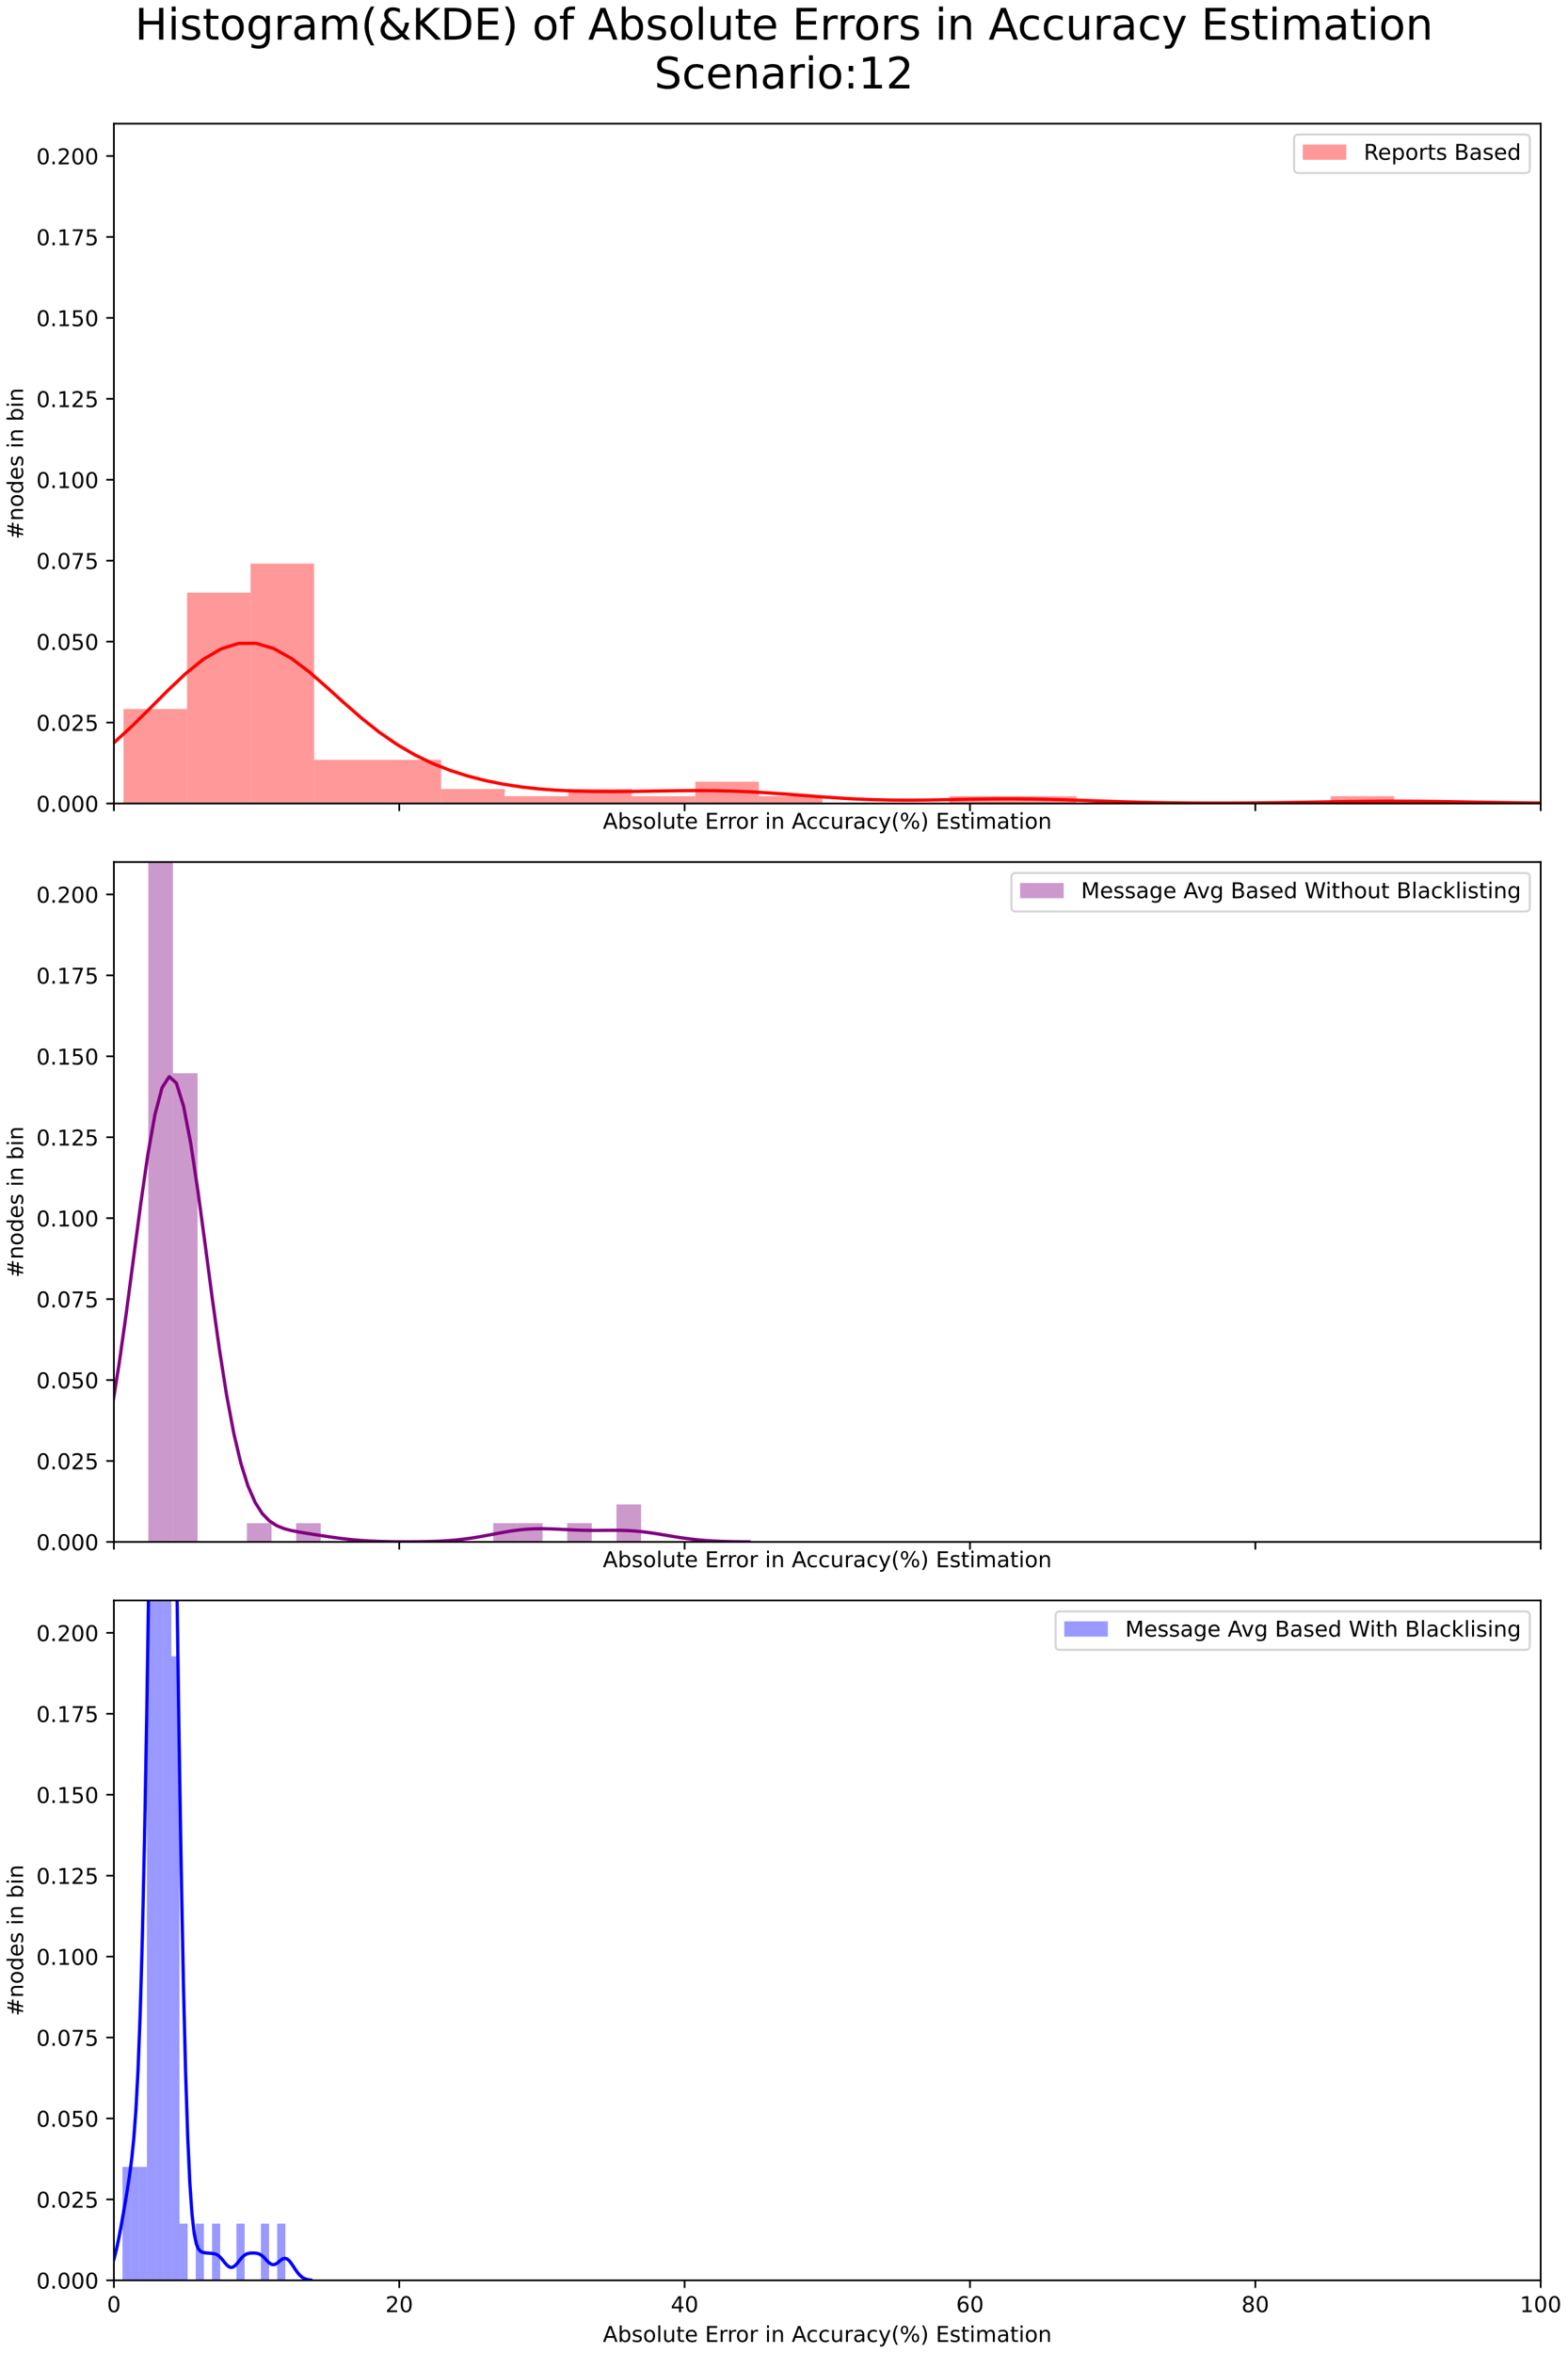 <?xml version="1.0" encoding="utf-8" standalone="no"?>
<!DOCTYPE svg PUBLIC "-//W3C//DTD SVG 1.1//EN"
  "http://www.w3.org/Graphics/SVG/1.1/DTD/svg11.dtd">
<!-- Created with matplotlib (https://matplotlib.org/) -->
<svg height="1080pt" version="1.1" viewBox="0 0 720 1080" width="720pt" xmlns="http://www.w3.org/2000/svg" xmlns:xlink="http://www.w3.org/1999/xlink">
 <defs>
  <style type="text/css">
*{stroke-linecap:butt;stroke-linejoin:round;}
  </style>
 </defs>
 <g id="figure_1">
  <g id="patch_1">
   <path d="M 0 1080 
L 720 1080 
L 720 0 
L 0 0 
z
" style="fill:#ffffff;"/>
  </g>
  <g id="axes_1">
   <g id="patch_2">
    <path d="M 52.306 368.797 
L 707.456 368.797 
L 707.456 56.753 
L 52.306 56.753 
z
" style="fill:#ffffff;"/>
   </g>
   <g id="patch_3">
    <path clip-path="url(#p9a1cc86e8c)" d="M 56.705 368.797 
L 85.879 368.797 
L 85.879 325.418 
L 56.705 325.418 
z
" style="fill:#ff0000;opacity:0.4;"/>
   </g>
   <g id="patch_4">
    <path clip-path="url(#p9a1cc86e8c)" d="M 85.879 368.797 
L 115.053 368.797 
L 115.053 272.028 
L 85.879 272.028 
z
" style="fill:#ff0000;opacity:0.4;"/>
   </g>
   <g id="patch_5">
    <path clip-path="url(#p9a1cc86e8c)" d="M 115.053 368.797 
L 144.227 368.797 
L 144.227 258.68 
L 115.053 258.68 
z
" style="fill:#ff0000;opacity:0.4;"/>
   </g>
   <g id="patch_6">
    <path clip-path="url(#p9a1cc86e8c)" d="M 144.227 368.797 
L 173.401 368.797 
L 173.401 348.776 
L 144.227 348.776 
z
" style="fill:#ff0000;opacity:0.4;"/>
   </g>
   <g id="patch_7">
    <path clip-path="url(#p9a1cc86e8c)" d="M 173.401 368.797 
L 202.575 368.797 
L 202.575 348.776 
L 173.401 348.776 
z
" style="fill:#ff0000;opacity:0.4;"/>
   </g>
   <g id="patch_8">
    <path clip-path="url(#p9a1cc86e8c)" d="M 202.575 368.797 
L 231.749 368.797 
L 231.749 362.124 
L 202.575 362.124 
z
" style="fill:#ff0000;opacity:0.4;"/>
   </g>
   <g id="patch_9">
    <path clip-path="url(#p9a1cc86e8c)" d="M 231.749 368.797 
L 260.923 368.797 
L 260.923 365.461 
L 231.749 365.461 
z
" style="fill:#ff0000;opacity:0.4;"/>
   </g>
   <g id="patch_10">
    <path clip-path="url(#p9a1cc86e8c)" d="M 260.923 368.797 
L 290.097 368.797 
L 290.097 362.124 
L 260.923 362.124 
z
" style="fill:#ff0000;opacity:0.4;"/>
   </g>
   <g id="patch_11">
    <path clip-path="url(#p9a1cc86e8c)" d="M 290.097 368.797 
L 319.272 368.797 
L 319.272 365.461 
L 290.097 365.461 
z
" style="fill:#ff0000;opacity:0.4;"/>
   </g>
   <g id="patch_12">
    <path clip-path="url(#p9a1cc86e8c)" d="M 319.272 368.797 
L 348.446 368.797 
L 348.446 358.787 
L 319.272 358.787 
z
" style="fill:#ff0000;opacity:0.4;"/>
   </g>
   <g id="patch_13">
    <path clip-path="url(#p9a1cc86e8c)" d="M 348.446 368.797 
L 377.62 368.797 
L 377.62 365.461 
L 348.446 365.461 
z
" style="fill:#ff0000;opacity:0.4;"/>
   </g>
   <g id="patch_14">
    <path clip-path="url(#p9a1cc86e8c)" d="M 377.62 368.797 
L 406.794 368.797 
L 406.794 368.797 
L 377.62 368.797 
z
" style="fill:#ff0000;opacity:0.4;"/>
   </g>
   <g id="patch_15">
    <path clip-path="url(#p9a1cc86e8c)" d="M 406.794 368.797 
L 435.968 368.797 
L 435.968 368.797 
L 406.794 368.797 
z
" style="fill:#ff0000;opacity:0.4;"/>
   </g>
   <g id="patch_16">
    <path clip-path="url(#p9a1cc86e8c)" d="M 435.968 368.797 
L 465.142 368.797 
L 465.142 365.461 
L 435.968 365.461 
z
" style="fill:#ff0000;opacity:0.4;"/>
   </g>
   <g id="patch_17">
    <path clip-path="url(#p9a1cc86e8c)" d="M 465.142 368.797 
L 494.316 368.797 
L 494.316 365.461 
L 465.142 365.461 
z
" style="fill:#ff0000;opacity:0.4;"/>
   </g>
   <g id="patch_18">
    <path clip-path="url(#p9a1cc86e8c)" d="M 494.316 368.797 
L 523.49 368.797 
L 523.49 368.797 
L 494.316 368.797 
z
" style="fill:#ff0000;opacity:0.4;"/>
   </g>
   <g id="patch_19">
    <path clip-path="url(#p9a1cc86e8c)" d="M 523.49 368.797 
L 552.664 368.797 
L 552.664 368.797 
L 523.49 368.797 
z
" style="fill:#ff0000;opacity:0.4;"/>
   </g>
   <g id="patch_20">
    <path clip-path="url(#p9a1cc86e8c)" d="M 552.664 368.797 
L 581.838 368.797 
L 581.838 368.797 
L 552.664 368.797 
z
" style="fill:#ff0000;opacity:0.4;"/>
   </g>
   <g id="patch_21">
    <path clip-path="url(#p9a1cc86e8c)" d="M 581.838 368.797 
L 611.012 368.797 
L 611.012 368.797 
L 581.838 368.797 
z
" style="fill:#ff0000;opacity:0.4;"/>
   </g>
   <g id="patch_22">
    <path clip-path="url(#p9a1cc86e8c)" d="M 611.012 368.797 
L 640.186 368.797 
L 640.186 365.461 
L 611.012 365.461 
z
" style="fill:#ff0000;opacity:0.4;"/>
   </g>
   <g id="matplotlib.axis_1">
    <g id="xtick_1">
     <g id="line2d_1">
      <defs>
       <path d="M 0 0 
L 0 3.5 
" id="m720b5f71e0" style="stroke:#000000;stroke-width:0.8;"/>
      </defs>
      <g>
       <use style="stroke:#000000;stroke-width:0.8;" x="52.306" xlink:href="#m720b5f71e0" y="368.797"/>
      </g>
     </g>
    </g>
    <g id="xtick_2">
     <g id="line2d_2">
      <g>
       <use style="stroke:#000000;stroke-width:0.8;" x="183.336" xlink:href="#m720b5f71e0" y="368.797"/>
      </g>
     </g>
    </g>
    <g id="xtick_3">
     <g id="line2d_3">
      <g>
       <use style="stroke:#000000;stroke-width:0.8;" x="314.366" xlink:href="#m720b5f71e0" y="368.797"/>
      </g>
     </g>
    </g>
    <g id="xtick_4">
     <g id="line2d_4">
      <g>
       <use style="stroke:#000000;stroke-width:0.8;" x="445.396" xlink:href="#m720b5f71e0" y="368.797"/>
      </g>
     </g>
    </g>
    <g id="xtick_5">
     <g id="line2d_5">
      <g>
       <use style="stroke:#000000;stroke-width:0.8;" x="576.426" xlink:href="#m720b5f71e0" y="368.797"/>
      </g>
     </g>
    </g>
    <g id="xtick_6">
     <g id="line2d_6">
      <g>
       <use style="stroke:#000000;stroke-width:0.8;" x="707.456" xlink:href="#m720b5f71e0" y="368.797"/>
      </g>
     </g>
    </g>
    <g id="text_1">
     <!-- Absolute Error in Accuracy(%) Estimation -->
     <defs>
      <path d="M 34.188 63.188 
L 20.797 26.906 
L 47.609 26.906 
z
M 28.609 72.906 
L 39.797 72.906 
L 67.578 0 
L 57.328 0 
L 50.688 18.703 
L 17.828 18.703 
L 11.188 0 
L 0.781 0 
z
" id="DejaVuSans-65"/>
      <path d="M 48.688 27.297 
Q 48.688 37.203 44.609 42.844 
Q 40.531 48.484 33.406 48.484 
Q 26.266 48.484 22.188 42.844 
Q 18.109 37.203 18.109 27.297 
Q 18.109 17.391 22.188 11.75 
Q 26.266 6.109 33.406 6.109 
Q 40.531 6.109 44.609 11.75 
Q 48.688 17.391 48.688 27.297 
z
M 18.109 46.391 
Q 20.953 51.266 25.266 53.625 
Q 29.594 56 35.594 56 
Q 45.562 56 51.781 48.094 
Q 58.016 40.188 58.016 27.297 
Q 58.016 14.406 51.781 6.484 
Q 45.562 -1.422 35.594 -1.422 
Q 29.594 -1.422 25.266 0.953 
Q 20.953 3.328 18.109 8.203 
L 18.109 0 
L 9.078 0 
L 9.078 75.984 
L 18.109 75.984 
z
" id="DejaVuSans-98"/>
      <path d="M 44.281 53.078 
L 44.281 44.578 
Q 40.484 46.531 36.375 47.5 
Q 32.281 48.484 27.875 48.484 
Q 21.188 48.484 17.844 46.438 
Q 14.5 44.391 14.5 40.281 
Q 14.5 37.156 16.891 35.375 
Q 19.281 33.594 26.516 31.984 
L 29.594 31.297 
Q 39.156 29.25 43.188 25.516 
Q 47.219 21.781 47.219 15.094 
Q 47.219 7.469 41.188 3.016 
Q 35.156 -1.422 24.609 -1.422 
Q 20.219 -1.422 15.453 -0.562 
Q 10.688 0.297 5.422 2 
L 5.422 11.281 
Q 10.406 8.688 15.234 7.391 
Q 20.062 6.109 24.812 6.109 
Q 31.156 6.109 34.562 8.281 
Q 37.984 10.453 37.984 14.406 
Q 37.984 18.062 35.516 20.016 
Q 33.062 21.969 24.703 23.781 
L 21.578 24.516 
Q 13.234 26.266 9.516 29.906 
Q 5.812 33.547 5.812 39.891 
Q 5.812 47.609 11.281 51.797 
Q 16.75 56 26.812 56 
Q 31.781 56 36.172 55.266 
Q 40.578 54.547 44.281 53.078 
z
" id="DejaVuSans-115"/>
      <path d="M 30.609 48.391 
Q 23.391 48.391 19.188 42.75 
Q 14.984 37.109 14.984 27.297 
Q 14.984 17.484 19.156 11.844 
Q 23.344 6.203 30.609 6.203 
Q 37.797 6.203 41.984 11.859 
Q 46.188 17.531 46.188 27.297 
Q 46.188 37.016 41.984 42.703 
Q 37.797 48.391 30.609 48.391 
z
M 30.609 56 
Q 42.328 56 49.016 48.375 
Q 55.719 40.766 55.719 27.297 
Q 55.719 13.875 49.016 6.219 
Q 42.328 -1.422 30.609 -1.422 
Q 18.844 -1.422 12.172 6.219 
Q 5.516 13.875 5.516 27.297 
Q 5.516 40.766 12.172 48.375 
Q 18.844 56 30.609 56 
z
" id="DejaVuSans-111"/>
      <path d="M 9.422 75.984 
L 18.406 75.984 
L 18.406 0 
L 9.422 0 
z
" id="DejaVuSans-108"/>
      <path d="M 8.5 21.578 
L 8.5 54.688 
L 17.484 54.688 
L 17.484 21.922 
Q 17.484 14.156 20.5 10.266 
Q 23.531 6.391 29.594 6.391 
Q 36.859 6.391 41.078 11.031 
Q 45.312 15.672 45.312 23.688 
L 45.312 54.688 
L 54.297 54.688 
L 54.297 0 
L 45.312 0 
L 45.312 8.406 
Q 42.047 3.422 37.719 1 
Q 33.406 -1.422 27.688 -1.422 
Q 18.266 -1.422 13.375 4.438 
Q 8.5 10.297 8.5 21.578 
z
M 31.109 56 
z
" id="DejaVuSans-117"/>
      <path d="M 18.312 70.219 
L 18.312 54.688 
L 36.812 54.688 
L 36.812 47.703 
L 18.312 47.703 
L 18.312 18.016 
Q 18.312 11.328 20.141 9.422 
Q 21.969 7.516 27.594 7.516 
L 36.812 7.516 
L 36.812 0 
L 27.594 0 
Q 17.188 0 13.234 3.875 
Q 9.281 7.766 9.281 18.016 
L 9.281 47.703 
L 2.688 47.703 
L 2.688 54.688 
L 9.281 54.688 
L 9.281 70.219 
z
" id="DejaVuSans-116"/>
      <path d="M 56.203 29.594 
L 56.203 25.203 
L 14.891 25.203 
Q 15.484 15.922 20.484 11.062 
Q 25.484 6.203 34.422 6.203 
Q 39.594 6.203 44.453 7.469 
Q 49.312 8.734 54.109 11.281 
L 54.109 2.781 
Q 49.266 0.734 44.188 -0.344 
Q 39.109 -1.422 33.891 -1.422 
Q 20.797 -1.422 13.156 6.188 
Q 5.516 13.812 5.516 26.812 
Q 5.516 40.234 12.766 48.109 
Q 20.016 56 32.328 56 
Q 43.359 56 49.781 48.891 
Q 56.203 41.797 56.203 29.594 
z
M 47.219 32.234 
Q 47.125 39.594 43.094 43.984 
Q 39.062 48.391 32.422 48.391 
Q 24.906 48.391 20.391 44.141 
Q 15.875 39.891 15.188 32.172 
z
" id="DejaVuSans-101"/>
      <path id="DejaVuSans-32"/>
      <path d="M 9.812 72.906 
L 55.906 72.906 
L 55.906 64.594 
L 19.672 64.594 
L 19.672 43.016 
L 54.391 43.016 
L 54.391 34.719 
L 19.672 34.719 
L 19.672 8.297 
L 56.781 8.297 
L 56.781 0 
L 9.812 0 
z
" id="DejaVuSans-69"/>
      <path d="M 41.109 46.297 
Q 39.594 47.172 37.812 47.578 
Q 36.031 48 33.891 48 
Q 26.266 48 22.188 43.047 
Q 18.109 38.094 18.109 28.812 
L 18.109 0 
L 9.078 0 
L 9.078 54.688 
L 18.109 54.688 
L 18.109 46.188 
Q 20.953 51.172 25.484 53.578 
Q 30.031 56 36.531 56 
Q 37.453 56 38.578 55.875 
Q 39.703 55.766 41.062 55.516 
z
" id="DejaVuSans-114"/>
      <path d="M 9.422 54.688 
L 18.406 54.688 
L 18.406 0 
L 9.422 0 
z
M 9.422 75.984 
L 18.406 75.984 
L 18.406 64.594 
L 9.422 64.594 
z
" id="DejaVuSans-105"/>
      <path d="M 54.891 33.016 
L 54.891 0 
L 45.906 0 
L 45.906 32.719 
Q 45.906 40.484 42.875 44.328 
Q 39.844 48.188 33.797 48.188 
Q 26.516 48.188 22.312 43.547 
Q 18.109 38.922 18.109 30.906 
L 18.109 0 
L 9.078 0 
L 9.078 54.688 
L 18.109 54.688 
L 18.109 46.188 
Q 21.344 51.125 25.703 53.562 
Q 30.078 56 35.797 56 
Q 45.219 56 50.047 50.172 
Q 54.891 44.344 54.891 33.016 
z
" id="DejaVuSans-110"/>
      <path d="M 48.781 52.594 
L 48.781 44.188 
Q 44.969 46.297 41.141 47.344 
Q 37.312 48.391 33.406 48.391 
Q 24.656 48.391 19.812 42.844 
Q 14.984 37.312 14.984 27.297 
Q 14.984 17.281 19.812 11.734 
Q 24.656 6.203 33.406 6.203 
Q 37.312 6.203 41.141 7.25 
Q 44.969 8.297 48.781 10.406 
L 48.781 2.094 
Q 45.016 0.344 40.984 -0.531 
Q 36.969 -1.422 32.422 -1.422 
Q 20.062 -1.422 12.781 6.344 
Q 5.516 14.109 5.516 27.297 
Q 5.516 40.672 12.859 48.328 
Q 20.219 56 33.016 56 
Q 37.156 56 41.109 55.141 
Q 45.062 54.297 48.781 52.594 
z
" id="DejaVuSans-99"/>
      <path d="M 34.281 27.484 
Q 23.391 27.484 19.188 25 
Q 14.984 22.516 14.984 16.5 
Q 14.984 11.719 18.141 8.906 
Q 21.297 6.109 26.703 6.109 
Q 34.188 6.109 38.703 11.406 
Q 43.219 16.703 43.219 25.484 
L 43.219 27.484 
z
M 52.203 31.203 
L 52.203 0 
L 43.219 0 
L 43.219 8.297 
Q 40.141 3.328 35.547 0.953 
Q 30.953 -1.422 24.312 -1.422 
Q 15.922 -1.422 10.953 3.297 
Q 6 8.016 6 15.922 
Q 6 25.141 12.172 29.828 
Q 18.359 34.516 30.609 34.516 
L 43.219 34.516 
L 43.219 35.406 
Q 43.219 41.609 39.141 45 
Q 35.062 48.391 27.688 48.391 
Q 23 48.391 18.547 47.266 
Q 14.109 46.141 10.016 43.891 
L 10.016 52.203 
Q 14.938 54.109 19.578 55.047 
Q 24.219 56 28.609 56 
Q 40.484 56 46.344 49.844 
Q 52.203 43.703 52.203 31.203 
z
" id="DejaVuSans-97"/>
      <path d="M 32.172 -5.078 
Q 28.375 -14.844 24.75 -17.812 
Q 21.141 -20.797 15.094 -20.797 
L 7.906 -20.797 
L 7.906 -13.281 
L 13.188 -13.281 
Q 16.891 -13.281 18.938 -11.516 
Q 21 -9.766 23.484 -3.219 
L 25.094 0.875 
L 2.984 54.688 
L 12.5 54.688 
L 29.594 11.922 
L 46.688 54.688 
L 56.203 54.688 
z
" id="DejaVuSans-121"/>
      <path d="M 31 75.875 
Q 24.469 64.656 21.281 53.656 
Q 18.109 42.672 18.109 31.391 
Q 18.109 20.125 21.312 9.062 
Q 24.516 -2 31 -13.188 
L 23.188 -13.188 
Q 15.875 -1.703 12.234 9.375 
Q 8.594 20.453 8.594 31.391 
Q 8.594 42.281 12.203 53.312 
Q 15.828 64.359 23.188 75.875 
z
" id="DejaVuSans-40"/>
      <path d="M 72.703 32.078 
Q 68.453 32.078 66.031 28.469 
Q 63.625 24.859 63.625 18.406 
Q 63.625 12.062 66.031 8.422 
Q 68.453 4.781 72.703 4.781 
Q 76.859 4.781 79.266 8.422 
Q 81.688 12.062 81.688 18.406 
Q 81.688 24.812 79.266 28.438 
Q 76.859 32.078 72.703 32.078 
z
M 72.703 38.281 
Q 80.422 38.281 84.953 32.906 
Q 89.5 27.547 89.5 18.406 
Q 89.5 9.281 84.938 3.922 
Q 80.375 -1.422 72.703 -1.422 
Q 64.891 -1.422 60.344 3.922 
Q 55.812 9.281 55.812 18.406 
Q 55.812 27.594 60.375 32.938 
Q 64.938 38.281 72.703 38.281 
z
M 22.312 68.016 
Q 18.109 68.016 15.688 64.375 
Q 13.281 60.75 13.281 54.391 
Q 13.281 47.953 15.672 44.328 
Q 18.062 40.719 22.312 40.719 
Q 26.562 40.719 28.969 44.328 
Q 31.391 47.953 31.391 54.391 
Q 31.391 60.688 28.953 64.344 
Q 26.516 68.016 22.312 68.016 
z
M 66.406 74.219 
L 74.219 74.219 
L 28.609 -1.422 
L 20.797 -1.422 
z
M 22.312 74.219 
Q 30.031 74.219 34.609 68.875 
Q 39.203 63.531 39.203 54.391 
Q 39.203 45.172 34.641 39.844 
Q 30.078 34.516 22.312 34.516 
Q 14.547 34.516 10.031 39.859 
Q 5.516 45.219 5.516 54.391 
Q 5.516 63.484 10.047 68.844 
Q 14.594 74.219 22.312 74.219 
z
" id="DejaVuSans-37"/>
      <path d="M 8.016 75.875 
L 15.828 75.875 
Q 23.141 64.359 26.781 53.312 
Q 30.422 42.281 30.422 31.391 
Q 30.422 20.453 26.781 9.375 
Q 23.141 -1.703 15.828 -13.188 
L 8.016 -13.188 
Q 14.5 -2 17.703 9.062 
Q 20.906 20.125 20.906 31.391 
Q 20.906 42.672 17.703 53.656 
Q 14.5 64.656 8.016 75.875 
z
" id="DejaVuSans-41"/>
      <path d="M 52 44.188 
Q 55.375 50.25 60.062 53.125 
Q 64.75 56 71.094 56 
Q 79.641 56 84.281 50.016 
Q 88.922 44.047 88.922 33.016 
L 88.922 0 
L 79.891 0 
L 79.891 32.719 
Q 79.891 40.578 77.094 44.375 
Q 74.312 48.188 68.609 48.188 
Q 61.625 48.188 57.562 43.547 
Q 53.516 38.922 53.516 30.906 
L 53.516 0 
L 44.484 0 
L 44.484 32.719 
Q 44.484 40.625 41.703 44.406 
Q 38.922 48.188 33.109 48.188 
Q 26.219 48.188 22.156 43.531 
Q 18.109 38.875 18.109 30.906 
L 18.109 0 
L 9.078 0 
L 9.078 54.688 
L 18.109 54.688 
L 18.109 46.188 
Q 21.188 51.219 25.484 53.609 
Q 29.781 56 35.688 56 
Q 41.656 56 45.828 52.969 
Q 50 49.953 52 44.188 
z
" id="DejaVuSans-109"/>
     </defs>
     <g transform="translate(276.823 380.396)scale(0.1 -0.1)">
      <use xlink:href="#DejaVuSans-65"/>
      <use x="68.408" xlink:href="#DejaVuSans-98"/>
      <use x="131.885" xlink:href="#DejaVuSans-115"/>
      <use x="183.984" xlink:href="#DejaVuSans-111"/>
      <use x="245.166" xlink:href="#DejaVuSans-108"/>
      <use x="272.949" xlink:href="#DejaVuSans-117"/>
      <use x="336.328" xlink:href="#DejaVuSans-116"/>
      <use x="375.537" xlink:href="#DejaVuSans-101"/>
      <use x="437.061" xlink:href="#DejaVuSans-32"/>
      <use x="468.848" xlink:href="#DejaVuSans-69"/>
      <use x="532.031" xlink:href="#DejaVuSans-114"/>
      <use x="571.395" xlink:href="#DejaVuSans-114"/>
      <use x="610.258" xlink:href="#DejaVuSans-111"/>
      <use x="671.439" xlink:href="#DejaVuSans-114"/>
      <use x="712.553" xlink:href="#DejaVuSans-32"/>
      <use x="744.34" xlink:href="#DejaVuSans-105"/>
      <use x="772.123" xlink:href="#DejaVuSans-110"/>
      <use x="835.502" xlink:href="#DejaVuSans-32"/>
      <use x="867.289" xlink:href="#DejaVuSans-65"/>
      <use x="933.947" xlink:href="#DejaVuSans-99"/>
      <use x="988.928" xlink:href="#DejaVuSans-99"/>
      <use x="1043.908" xlink:href="#DejaVuSans-117"/>
      <use x="1107.287" xlink:href="#DejaVuSans-114"/>
      <use x="1148.4" xlink:href="#DejaVuSans-97"/>
      <use x="1209.68" xlink:href="#DejaVuSans-99"/>
      <use x="1264.66" xlink:href="#DejaVuSans-121"/>
      <use x="1323.84" xlink:href="#DejaVuSans-40"/>
      <use x="1362.854" xlink:href="#DejaVuSans-37"/>
      <use x="1457.873" xlink:href="#DejaVuSans-41"/>
      <use x="1496.887" xlink:href="#DejaVuSans-32"/>
      <use x="1528.674" xlink:href="#DejaVuSans-69"/>
      <use x="1591.857" xlink:href="#DejaVuSans-115"/>
      <use x="1643.957" xlink:href="#DejaVuSans-116"/>
      <use x="1683.166" xlink:href="#DejaVuSans-105"/>
      <use x="1710.949" xlink:href="#DejaVuSans-109"/>
      <use x="1808.361" xlink:href="#DejaVuSans-97"/>
      <use x="1869.641" xlink:href="#DejaVuSans-116"/>
      <use x="1908.85" xlink:href="#DejaVuSans-105"/>
      <use x="1936.633" xlink:href="#DejaVuSans-111"/>
      <use x="1997.814" xlink:href="#DejaVuSans-110"/>
     </g>
    </g>
   </g>
   <g id="matplotlib.axis_2">
    <g id="ytick_1">
     <g id="line2d_7">
      <defs>
       <path d="M 0 0 
L -3.5 0 
" id="m5c40cf4e59" style="stroke:#000000;stroke-width:0.8;"/>
      </defs>
      <g>
       <use style="stroke:#000000;stroke-width:0.8;" x="52.306" xlink:href="#m5c40cf4e59" y="368.797"/>
      </g>
     </g>
     <g id="text_2">
      <!-- 0.000 -->
      <defs>
       <path d="M 31.781 66.406 
Q 24.172 66.406 20.328 58.906 
Q 16.5 51.422 16.5 36.375 
Q 16.5 21.391 20.328 13.891 
Q 24.172 6.391 31.781 6.391 
Q 39.453 6.391 43.281 13.891 
Q 47.125 21.391 47.125 36.375 
Q 47.125 51.422 43.281 58.906 
Q 39.453 66.406 31.781 66.406 
z
M 31.781 74.219 
Q 44.047 74.219 50.516 64.516 
Q 56.984 54.828 56.984 36.375 
Q 56.984 17.969 50.516 8.266 
Q 44.047 -1.422 31.781 -1.422 
Q 19.531 -1.422 13.062 8.266 
Q 6.594 17.969 6.594 36.375 
Q 6.594 54.828 13.062 64.516 
Q 19.531 74.219 31.781 74.219 
z
" id="DejaVuSans-48"/>
       <path d="M 10.688 12.406 
L 21 12.406 
L 21 0 
L 10.688 0 
z
" id="DejaVuSans-46"/>
      </defs>
      <g transform="translate(16.678 372.597)scale(0.1 -0.1)">
       <use xlink:href="#DejaVuSans-48"/>
       <use x="63.623" xlink:href="#DejaVuSans-46"/>
       <use x="95.41" xlink:href="#DejaVuSans-48"/>
       <use x="159.033" xlink:href="#DejaVuSans-48"/>
       <use x="222.656" xlink:href="#DejaVuSans-48"/>
      </g>
     </g>
    </g>
    <g id="ytick_2">
     <g id="line2d_8">
      <g>
       <use style="stroke:#000000;stroke-width:0.8;" x="52.306" xlink:href="#m5c40cf4e59" y="331.649"/>
      </g>
     </g>
     <g id="text_3">
      <!-- 0.025 -->
      <defs>
       <path d="M 19.188 8.297 
L 53.609 8.297 
L 53.609 0 
L 7.328 0 
L 7.328 8.297 
Q 12.938 14.109 22.625 23.891 
Q 32.328 33.688 34.812 36.531 
Q 39.547 41.844 41.422 45.531 
Q 43.312 49.219 43.312 52.781 
Q 43.312 58.594 39.234 62.25 
Q 35.156 65.922 28.609 65.922 
Q 23.969 65.922 18.812 64.312 
Q 13.672 62.703 7.812 59.422 
L 7.812 69.391 
Q 13.766 71.781 18.938 73 
Q 24.125 74.219 28.422 74.219 
Q 39.75 74.219 46.484 68.547 
Q 53.219 62.891 53.219 53.422 
Q 53.219 48.922 51.531 44.891 
Q 49.859 40.875 45.406 35.406 
Q 44.188 33.984 37.641 27.219 
Q 31.109 20.453 19.188 8.297 
z
" id="DejaVuSans-50"/>
       <path d="M 10.797 72.906 
L 49.516 72.906 
L 49.516 64.594 
L 19.828 64.594 
L 19.828 46.734 
Q 21.969 47.469 24.109 47.828 
Q 26.266 48.188 28.422 48.188 
Q 40.625 48.188 47.75 41.5 
Q 54.891 34.812 54.891 23.391 
Q 54.891 11.625 47.562 5.094 
Q 40.234 -1.422 26.906 -1.422 
Q 22.312 -1.422 17.547 -0.641 
Q 12.797 0.141 7.719 1.703 
L 7.719 11.625 
Q 12.109 9.234 16.797 8.062 
Q 21.484 6.891 26.703 6.891 
Q 35.156 6.891 40.078 11.328 
Q 45.016 15.766 45.016 23.391 
Q 45.016 31 40.078 35.438 
Q 35.156 39.891 26.703 39.891 
Q 22.75 39.891 18.812 39.016 
Q 14.891 38.141 10.797 36.281 
z
" id="DejaVuSans-53"/>
      </defs>
      <g transform="translate(16.678 335.449)scale(0.1 -0.1)">
       <use xlink:href="#DejaVuSans-48"/>
       <use x="63.623" xlink:href="#DejaVuSans-46"/>
       <use x="95.41" xlink:href="#DejaVuSans-48"/>
       <use x="159.033" xlink:href="#DejaVuSans-50"/>
       <use x="222.656" xlink:href="#DejaVuSans-53"/>
      </g>
     </g>
    </g>
    <g id="ytick_3">
     <g id="line2d_9">
      <g>
       <use style="stroke:#000000;stroke-width:0.8;" x="52.306" xlink:href="#m5c40cf4e59" y="294.501"/>
      </g>
     </g>
     <g id="text_4">
      <!-- 0.050 -->
      <g transform="translate(16.678 298.3)scale(0.1 -0.1)">
       <use xlink:href="#DejaVuSans-48"/>
       <use x="63.623" xlink:href="#DejaVuSans-46"/>
       <use x="95.41" xlink:href="#DejaVuSans-48"/>
       <use x="159.033" xlink:href="#DejaVuSans-53"/>
       <use x="222.656" xlink:href="#DejaVuSans-48"/>
      </g>
     </g>
    </g>
    <g id="ytick_4">
     <g id="line2d_10">
      <g>
       <use style="stroke:#000000;stroke-width:0.8;" x="52.306" xlink:href="#m5c40cf4e59" y="257.353"/>
      </g>
     </g>
     <g id="text_5">
      <!-- 0.075 -->
      <defs>
       <path d="M 8.203 72.906 
L 55.078 72.906 
L 55.078 68.703 
L 28.609 0 
L 18.312 0 
L 43.219 64.594 
L 8.203 64.594 
z
" id="DejaVuSans-55"/>
      </defs>
      <g transform="translate(16.678 261.152)scale(0.1 -0.1)">
       <use xlink:href="#DejaVuSans-48"/>
       <use x="63.623" xlink:href="#DejaVuSans-46"/>
       <use x="95.41" xlink:href="#DejaVuSans-48"/>
       <use x="159.033" xlink:href="#DejaVuSans-55"/>
       <use x="222.656" xlink:href="#DejaVuSans-53"/>
      </g>
     </g>
    </g>
    <g id="ytick_5">
     <g id="line2d_11">
      <g>
       <use style="stroke:#000000;stroke-width:0.8;" x="52.306" xlink:href="#m5c40cf4e59" y="220.205"/>
      </g>
     </g>
     <g id="text_6">
      <!-- 0.100 -->
      <defs>
       <path d="M 12.406 8.297 
L 28.516 8.297 
L 28.516 63.922 
L 10.984 60.406 
L 10.984 69.391 
L 28.422 72.906 
L 38.281 72.906 
L 38.281 8.297 
L 54.391 8.297 
L 54.391 0 
L 12.406 0 
z
" id="DejaVuSans-49"/>
      </defs>
      <g transform="translate(16.678 224.004)scale(0.1 -0.1)">
       <use xlink:href="#DejaVuSans-48"/>
       <use x="63.623" xlink:href="#DejaVuSans-46"/>
       <use x="95.41" xlink:href="#DejaVuSans-49"/>
       <use x="159.033" xlink:href="#DejaVuSans-48"/>
       <use x="222.656" xlink:href="#DejaVuSans-48"/>
      </g>
     </g>
    </g>
    <g id="ytick_6">
     <g id="line2d_12">
      <g>
       <use style="stroke:#000000;stroke-width:0.8;" x="52.306" xlink:href="#m5c40cf4e59" y="183.057"/>
      </g>
     </g>
     <g id="text_7">
      <!-- 0.125 -->
      <g transform="translate(16.678 186.856)scale(0.1 -0.1)">
       <use xlink:href="#DejaVuSans-48"/>
       <use x="63.623" xlink:href="#DejaVuSans-46"/>
       <use x="95.41" xlink:href="#DejaVuSans-49"/>
       <use x="159.033" xlink:href="#DejaVuSans-50"/>
       <use x="222.656" xlink:href="#DejaVuSans-53"/>
      </g>
     </g>
    </g>
    <g id="ytick_7">
     <g id="line2d_13">
      <g>
       <use style="stroke:#000000;stroke-width:0.8;" x="52.306" xlink:href="#m5c40cf4e59" y="145.909"/>
      </g>
     </g>
     <g id="text_8">
      <!-- 0.150 -->
      <g transform="translate(16.678 149.708)scale(0.1 -0.1)">
       <use xlink:href="#DejaVuSans-48"/>
       <use x="63.623" xlink:href="#DejaVuSans-46"/>
       <use x="95.41" xlink:href="#DejaVuSans-49"/>
       <use x="159.033" xlink:href="#DejaVuSans-53"/>
       <use x="222.656" xlink:href="#DejaVuSans-48"/>
      </g>
     </g>
    </g>
    <g id="ytick_8">
     <g id="line2d_14">
      <g>
       <use style="stroke:#000000;stroke-width:0.8;" x="52.306" xlink:href="#m5c40cf4e59" y="108.76"/>
      </g>
     </g>
     <g id="text_9">
      <!-- 0.175 -->
      <g transform="translate(16.678 112.56)scale(0.1 -0.1)">
       <use xlink:href="#DejaVuSans-48"/>
       <use x="63.623" xlink:href="#DejaVuSans-46"/>
       <use x="95.41" xlink:href="#DejaVuSans-49"/>
       <use x="159.033" xlink:href="#DejaVuSans-55"/>
       <use x="222.656" xlink:href="#DejaVuSans-53"/>
      </g>
     </g>
    </g>
    <g id="ytick_9">
     <g id="line2d_15">
      <g>
       <use style="stroke:#000000;stroke-width:0.8;" x="52.306" xlink:href="#m5c40cf4e59" y="71.612"/>
      </g>
     </g>
     <g id="text_10">
      <!-- 0.200 -->
      <g transform="translate(16.678 75.412)scale(0.1 -0.1)">
       <use xlink:href="#DejaVuSans-48"/>
       <use x="63.623" xlink:href="#DejaVuSans-46"/>
       <use x="95.41" xlink:href="#DejaVuSans-50"/>
       <use x="159.033" xlink:href="#DejaVuSans-48"/>
       <use x="222.656" xlink:href="#DejaVuSans-48"/>
      </g>
     </g>
    </g>
    <g id="text_11">
     <!-- #nodes in bin -->
     <defs>
      <path d="M 51.125 44 
L 36.922 44 
L 32.812 27.688 
L 47.125 27.688 
z
M 43.797 71.781 
L 38.719 51.516 
L 52.984 51.516 
L 58.109 71.781 
L 65.922 71.781 
L 60.891 51.516 
L 76.125 51.516 
L 76.125 44 
L 58.984 44 
L 54.984 27.688 
L 70.516 27.688 
L 70.516 20.219 
L 53.078 20.219 
L 48 0 
L 40.188 0 
L 45.219 20.219 
L 30.906 20.219 
L 25.875 0 
L 18.016 0 
L 23.094 20.219 
L 7.719 20.219 
L 7.719 27.688 
L 24.906 27.688 
L 29 44 
L 13.281 44 
L 13.281 51.516 
L 30.906 51.516 
L 35.891 71.781 
z
" id="DejaVuSans-35"/>
      <path d="M 45.406 46.391 
L 45.406 75.984 
L 54.391 75.984 
L 54.391 0 
L 45.406 0 
L 45.406 8.203 
Q 42.578 3.328 38.25 0.953 
Q 33.938 -1.422 27.875 -1.422 
Q 17.969 -1.422 11.734 6.484 
Q 5.516 14.406 5.516 27.297 
Q 5.516 40.188 11.734 48.094 
Q 17.969 56 27.875 56 
Q 33.938 56 38.25 53.625 
Q 42.578 51.266 45.406 46.391 
z
M 14.797 27.297 
Q 14.797 17.391 18.875 11.75 
Q 22.953 6.109 30.078 6.109 
Q 37.203 6.109 41.297 11.75 
Q 45.406 17.391 45.406 27.297 
Q 45.406 37.203 41.297 42.844 
Q 37.203 48.484 30.078 48.484 
Q 22.953 48.484 18.875 42.844 
Q 14.797 37.203 14.797 27.297 
z
" id="DejaVuSans-100"/>
     </defs>
     <g transform="translate(10.599 247.517)rotate(-90)scale(0.1 -0.1)">
      <use xlink:href="#DejaVuSans-35"/>
      <use x="83.789" xlink:href="#DejaVuSans-110"/>
      <use x="147.168" xlink:href="#DejaVuSans-111"/>
      <use x="208.35" xlink:href="#DejaVuSans-100"/>
      <use x="271.826" xlink:href="#DejaVuSans-101"/>
      <use x="333.35" xlink:href="#DejaVuSans-115"/>
      <use x="385.449" xlink:href="#DejaVuSans-32"/>
      <use x="417.236" xlink:href="#DejaVuSans-105"/>
      <use x="445.02" xlink:href="#DejaVuSans-110"/>
      <use x="508.398" xlink:href="#DejaVuSans-32"/>
      <use x="540.186" xlink:href="#DejaVuSans-98"/>
      <use x="603.662" xlink:href="#DejaVuSans-105"/>
      <use x="631.445" xlink:href="#DejaVuSans-110"/>
     </g>
    </g>
   </g>
   <g id="line2d_16">
    <path clip-path="url(#p9a1cc86e8c)" d="M -1 366.085 
L 4.233 365.227 
L 12.332 363.316 
L 20.431 360.671 
L 28.53 357.147 
L 36.63 352.629 
L 44.729 347.059 
L 52.828 340.468 
L 60.927 333.01 
L 69.026 324.987 
L 77.125 316.853 
L 85.224 309.193 
L 93.323 302.657 
L 101.422 297.871 
L 109.522 295.324 
L 117.621 295.272 
L 125.72 297.678 
L 133.819 302.22 
L 141.918 308.348 
L 150.017 315.4 
L 158.116 322.725 
L 166.215 329.78 
L 174.315 336.195 
L 182.414 341.782 
L 190.513 346.5 
L 198.612 350.408 
L 206.711 353.606 
L 214.81 356.201 
L 222.909 358.281 
L 231.008 359.916 
L 239.107 361.163 
L 247.207 362.072 
L 255.306 362.693 
L 263.405 363.076 
L 271.504 363.271 
L 279.603 363.324 
L 287.702 363.277 
L 295.801 363.167 
L 303.9 363.035 
L 312 362.923 
L 320.099 362.873 
L 328.198 362.926 
L 336.297 363.11 
L 344.396 363.438 
L 352.495 363.9 
L 360.594 364.465 
L 368.693 365.084 
L 376.792 365.702 
L 384.892 366.264 
L 392.991 366.725 
L 401.09 367.053 
L 409.189 367.237 
L 417.288 367.285 
L 425.387 367.222 
L 433.486 367.085 
L 441.585 366.919 
L 449.685 366.77 
L 457.784 366.677 
L 465.883 366.665 
L 473.982 366.747 
L 482.081 366.914 
L 490.18 367.148 
L 498.279 367.421 
L 506.378 367.702 
L 514.477 367.966 
L 522.577 368.193 
L 530.676 368.374 
L 538.775 368.506 
L 546.874 368.589 
L 554.973 368.627 
L 563.072 368.626 
L 571.171 368.588 
L 579.27 368.517 
L 587.37 368.416 
L 595.469 368.291 
L 603.568 368.153 
L 611.667 368.013 
L 619.766 367.889 
L 627.865 367.794 
L 635.964 367.743 
L 644.063 367.741 
L 652.162 367.791 
L 660.262 367.884 
L 668.361 368.008 
L 676.46 368.148 
L 684.559 368.289 
L 692.658 368.418 
L 700.757 368.528 
L 708.856 368.615 
L 716.955 368.68 
L 721 368.703 
" style="fill:none;stroke:#ff0000;stroke-linecap:square;stroke-width:1.5;"/>
   </g>
   <g id="patch_23">
    <path d="M 52.306 368.797 
L 52.306 56.753 
" style="fill:none;stroke:#000000;stroke-linecap:square;stroke-linejoin:miter;stroke-width:0.8;"/>
   </g>
   <g id="patch_24">
    <path d="M 707.456 368.797 
L 707.456 56.753 
" style="fill:none;stroke:#000000;stroke-linecap:square;stroke-linejoin:miter;stroke-width:0.8;"/>
   </g>
   <g id="patch_25">
    <path d="M 52.306 368.797 
L 707.456 368.797 
" style="fill:none;stroke:#000000;stroke-linecap:square;stroke-linejoin:miter;stroke-width:0.8;"/>
   </g>
   <g id="patch_26">
    <path d="M 52.306 56.753 
L 707.456 56.753 
" style="fill:none;stroke:#000000;stroke-linecap:square;stroke-linejoin:miter;stroke-width:0.8;"/>
   </g>
   <g id="legend_1">
    <g id="patch_27">
     <path d="M 596.219 79.431 
L 700.456 79.431 
Q 702.456 79.431 702.456 77.431 
L 702.456 63.753 
Q 702.456 61.753 700.456 61.753 
L 596.219 61.753 
Q 594.219 61.753 594.219 63.753 
L 594.219 77.431 
Q 594.219 79.431 596.219 79.431 
z
" style="fill:#ffffff;opacity:0.8;stroke:#cccccc;stroke-linejoin:miter;"/>
    </g>
    <g id="patch_28">
     <path d="M 598.219 73.352 
L 618.219 73.352 
L 618.219 66.352 
L 598.219 66.352 
z
" style="fill:#ff0000;opacity:0.4;"/>
    </g>
    <g id="text_12">
     <!-- Reports Based -->
     <defs>
      <path d="M 44.391 34.188 
Q 47.562 33.109 50.562 29.594 
Q 53.562 26.078 56.594 19.922 
L 66.609 0 
L 56 0 
L 46.688 18.703 
Q 43.062 26.031 39.672 28.422 
Q 36.281 30.812 30.422 30.812 
L 19.672 30.812 
L 19.672 0 
L 9.812 0 
L 9.812 72.906 
L 32.078 72.906 
Q 44.578 72.906 50.734 67.672 
Q 56.891 62.453 56.891 51.906 
Q 56.891 45.016 53.688 40.469 
Q 50.484 35.938 44.391 34.188 
z
M 19.672 64.797 
L 19.672 38.922 
L 32.078 38.922 
Q 39.203 38.922 42.844 42.219 
Q 46.484 45.516 46.484 51.906 
Q 46.484 58.297 42.844 61.547 
Q 39.203 64.797 32.078 64.797 
z
" id="DejaVuSans-82"/>
      <path d="M 18.109 8.203 
L 18.109 -20.797 
L 9.078 -20.797 
L 9.078 54.688 
L 18.109 54.688 
L 18.109 46.391 
Q 20.953 51.266 25.266 53.625 
Q 29.594 56 35.594 56 
Q 45.562 56 51.781 48.094 
Q 58.016 40.188 58.016 27.297 
Q 58.016 14.406 51.781 6.484 
Q 45.562 -1.422 35.594 -1.422 
Q 29.594 -1.422 25.266 0.953 
Q 20.953 3.328 18.109 8.203 
z
M 48.688 27.297 
Q 48.688 37.203 44.609 42.844 
Q 40.531 48.484 33.406 48.484 
Q 26.266 48.484 22.188 42.844 
Q 18.109 37.203 18.109 27.297 
Q 18.109 17.391 22.188 11.75 
Q 26.266 6.109 33.406 6.109 
Q 40.531 6.109 44.609 11.75 
Q 48.688 17.391 48.688 27.297 
z
" id="DejaVuSans-112"/>
      <path d="M 19.672 34.812 
L 19.672 8.109 
L 35.5 8.109 
Q 43.453 8.109 47.281 11.406 
Q 51.125 14.703 51.125 21.484 
Q 51.125 28.328 47.281 31.562 
Q 43.453 34.812 35.5 34.812 
z
M 19.672 64.797 
L 19.672 42.828 
L 34.281 42.828 
Q 41.5 42.828 45.031 45.531 
Q 48.578 48.25 48.578 53.812 
Q 48.578 59.328 45.031 62.062 
Q 41.5 64.797 34.281 64.797 
z
M 9.812 72.906 
L 35.016 72.906 
Q 46.297 72.906 52.391 68.219 
Q 58.5 63.531 58.5 54.891 
Q 58.5 48.188 55.375 44.234 
Q 52.25 40.281 46.188 39.312 
Q 53.469 37.75 57.5 32.781 
Q 61.531 27.828 61.531 20.406 
Q 61.531 10.641 54.891 5.312 
Q 48.25 0 35.984 0 
L 9.812 0 
z
" id="DejaVuSans-66"/>
     </defs>
     <g transform="translate(626.219 73.352)scale(0.1 -0.1)">
      <use xlink:href="#DejaVuSans-82"/>
      <use x="64.982" xlink:href="#DejaVuSans-101"/>
      <use x="126.506" xlink:href="#DejaVuSans-112"/>
      <use x="189.982" xlink:href="#DejaVuSans-111"/>
      <use x="251.164" xlink:href="#DejaVuSans-114"/>
      <use x="292.277" xlink:href="#DejaVuSans-116"/>
      <use x="331.486" xlink:href="#DejaVuSans-115"/>
      <use x="383.586" xlink:href="#DejaVuSans-32"/>
      <use x="415.373" xlink:href="#DejaVuSans-66"/>
      <use x="483.977" xlink:href="#DejaVuSans-97"/>
      <use x="545.256" xlink:href="#DejaVuSans-115"/>
      <use x="597.355" xlink:href="#DejaVuSans-101"/>
      <use x="658.879" xlink:href="#DejaVuSans-100"/>
     </g>
    </g>
   </g>
  </g>
  <g id="axes_2">
   <g id="patch_29">
    <path d="M 52.306 707.72 
L 707.456 707.72 
L 707.456 395.676 
L 52.306 395.676 
z
" style="fill:#ffffff;"/>
   </g>
   <g id="patch_30">
    <path clip-path="url(#p457737c592)" d="M 68.097 707.72 
L 79.411 707.72 
L 79.411 122.649 
L 68.097 122.649 
z
" style="fill:#800080;opacity:0.4;"/>
   </g>
   <g id="patch_31">
    <path clip-path="url(#p457737c592)" d="M 79.411 707.72 
L 90.726 707.72 
L 90.726 492.621 
L 79.411 492.621 
z
" style="fill:#800080;opacity:0.4;"/>
   </g>
   <g id="patch_32">
    <path clip-path="url(#p457737c592)" d="M 90.726 707.72 
L 102.041 707.72 
L 102.041 707.72 
L 90.726 707.72 
z
" style="fill:#800080;opacity:0.4;"/>
   </g>
   <g id="patch_33">
    <path clip-path="url(#p457737c592)" d="M 102.041 707.72 
L 113.355 707.72 
L 113.355 707.72 
L 102.041 707.72 
z
" style="fill:#800080;opacity:0.4;"/>
   </g>
   <g id="patch_34">
    <path clip-path="url(#p457737c592)" d="M 113.355 707.72 
L 124.67 707.72 
L 124.67 699.117 
L 113.355 699.117 
z
" style="fill:#800080;opacity:0.4;"/>
   </g>
   <g id="patch_35">
    <path clip-path="url(#p457737c592)" d="M 124.67 707.72 
L 135.984 707.72 
L 135.984 707.72 
L 124.67 707.72 
z
" style="fill:#800080;opacity:0.4;"/>
   </g>
   <g id="patch_36">
    <path clip-path="url(#p457737c592)" d="M 135.984 707.72 
L 147.299 707.72 
L 147.299 699.117 
L 135.984 699.117 
z
" style="fill:#800080;opacity:0.4;"/>
   </g>
   <g id="patch_37">
    <path clip-path="url(#p457737c592)" d="M 147.299 707.72 
L 158.613 707.72 
L 158.613 707.72 
L 147.299 707.72 
z
" style="fill:#800080;opacity:0.4;"/>
   </g>
   <g id="patch_38">
    <path clip-path="url(#p457737c592)" d="M 158.613 707.72 
L 169.928 707.72 
L 169.928 707.72 
L 158.613 707.72 
z
" style="fill:#800080;opacity:0.4;"/>
   </g>
   <g id="patch_39">
    <path clip-path="url(#p457737c592)" d="M 169.928 707.72 
L 181.243 707.72 
L 181.243 707.72 
L 169.928 707.72 
z
" style="fill:#800080;opacity:0.4;"/>
   </g>
   <g id="patch_40">
    <path clip-path="url(#p457737c592)" d="M 181.243 707.72 
L 192.557 707.72 
L 192.557 707.72 
L 181.243 707.72 
z
" style="fill:#800080;opacity:0.4;"/>
   </g>
   <g id="patch_41">
    <path clip-path="url(#p457737c592)" d="M 192.557 707.72 
L 203.872 707.72 
L 203.872 707.72 
L 192.557 707.72 
z
" style="fill:#800080;opacity:0.4;"/>
   </g>
   <g id="patch_42">
    <path clip-path="url(#p457737c592)" d="M 203.872 707.72 
L 215.186 707.72 
L 215.186 707.72 
L 203.872 707.72 
z
" style="fill:#800080;opacity:0.4;"/>
   </g>
   <g id="patch_43">
    <path clip-path="url(#p457737c592)" d="M 215.186 707.72 
L 226.501 707.72 
L 226.501 707.72 
L 215.186 707.72 
z
" style="fill:#800080;opacity:0.4;"/>
   </g>
   <g id="patch_44">
    <path clip-path="url(#p457737c592)" d="M 226.501 707.72 
L 237.815 707.72 
L 237.815 699.117 
L 226.501 699.117 
z
" style="fill:#800080;opacity:0.4;"/>
   </g>
   <g id="patch_45">
    <path clip-path="url(#p457737c592)" d="M 237.815 707.72 
L 249.13 707.72 
L 249.13 699.117 
L 237.815 699.117 
z
" style="fill:#800080;opacity:0.4;"/>
   </g>
   <g id="patch_46">
    <path clip-path="url(#p457737c592)" d="M 249.13 707.72 
L 260.444 707.72 
L 260.444 707.72 
L 249.13 707.72 
z
" style="fill:#800080;opacity:0.4;"/>
   </g>
   <g id="patch_47">
    <path clip-path="url(#p457737c592)" d="M 260.444 707.72 
L 271.759 707.72 
L 271.759 699.117 
L 260.444 699.117 
z
" style="fill:#800080;opacity:0.4;"/>
   </g>
   <g id="patch_48">
    <path clip-path="url(#p457737c592)" d="M 271.759 707.72 
L 283.074 707.72 
L 283.074 707.72 
L 271.759 707.72 
z
" style="fill:#800080;opacity:0.4;"/>
   </g>
   <g id="patch_49">
    <path clip-path="url(#p457737c592)" d="M 283.074 707.72 
L 294.388 707.72 
L 294.388 690.513 
L 283.074 690.513 
z
" style="fill:#800080;opacity:0.4;"/>
   </g>
   <g id="matplotlib.axis_3">
    <g id="xtick_7">
     <g id="line2d_17">
      <g>
       <use style="stroke:#000000;stroke-width:0.8;" x="52.306" xlink:href="#m720b5f71e0" y="707.72"/>
      </g>
     </g>
    </g>
    <g id="xtick_8">
     <g id="line2d_18">
      <g>
       <use style="stroke:#000000;stroke-width:0.8;" x="183.336" xlink:href="#m720b5f71e0" y="707.72"/>
      </g>
     </g>
    </g>
    <g id="xtick_9">
     <g id="line2d_19">
      <g>
       <use style="stroke:#000000;stroke-width:0.8;" x="314.366" xlink:href="#m720b5f71e0" y="707.72"/>
      </g>
     </g>
    </g>
    <g id="xtick_10">
     <g id="line2d_20">
      <g>
       <use style="stroke:#000000;stroke-width:0.8;" x="445.396" xlink:href="#m720b5f71e0" y="707.72"/>
      </g>
     </g>
    </g>
    <g id="xtick_11">
     <g id="line2d_21">
      <g>
       <use style="stroke:#000000;stroke-width:0.8;" x="576.426" xlink:href="#m720b5f71e0" y="707.72"/>
      </g>
     </g>
    </g>
    <g id="xtick_12">
     <g id="line2d_22">
      <g>
       <use style="stroke:#000000;stroke-width:0.8;" x="707.456" xlink:href="#m720b5f71e0" y="707.72"/>
      </g>
     </g>
    </g>
    <g id="text_13">
     <!-- Absolute Error in Accuracy(%) Estimation -->
     <g transform="translate(276.823 719.319)scale(0.1 -0.1)">
      <use xlink:href="#DejaVuSans-65"/>
      <use x="68.408" xlink:href="#DejaVuSans-98"/>
      <use x="131.885" xlink:href="#DejaVuSans-115"/>
      <use x="183.984" xlink:href="#DejaVuSans-111"/>
      <use x="245.166" xlink:href="#DejaVuSans-108"/>
      <use x="272.949" xlink:href="#DejaVuSans-117"/>
      <use x="336.328" xlink:href="#DejaVuSans-116"/>
      <use x="375.537" xlink:href="#DejaVuSans-101"/>
      <use x="437.061" xlink:href="#DejaVuSans-32"/>
      <use x="468.848" xlink:href="#DejaVuSans-69"/>
      <use x="532.031" xlink:href="#DejaVuSans-114"/>
      <use x="571.395" xlink:href="#DejaVuSans-114"/>
      <use x="610.258" xlink:href="#DejaVuSans-111"/>
      <use x="671.439" xlink:href="#DejaVuSans-114"/>
      <use x="712.553" xlink:href="#DejaVuSans-32"/>
      <use x="744.34" xlink:href="#DejaVuSans-105"/>
      <use x="772.123" xlink:href="#DejaVuSans-110"/>
      <use x="835.502" xlink:href="#DejaVuSans-32"/>
      <use x="867.289" xlink:href="#DejaVuSans-65"/>
      <use x="933.947" xlink:href="#DejaVuSans-99"/>
      <use x="988.928" xlink:href="#DejaVuSans-99"/>
      <use x="1043.908" xlink:href="#DejaVuSans-117"/>
      <use x="1107.287" xlink:href="#DejaVuSans-114"/>
      <use x="1148.4" xlink:href="#DejaVuSans-97"/>
      <use x="1209.68" xlink:href="#DejaVuSans-99"/>
      <use x="1264.66" xlink:href="#DejaVuSans-121"/>
      <use x="1323.84" xlink:href="#DejaVuSans-40"/>
      <use x="1362.854" xlink:href="#DejaVuSans-37"/>
      <use x="1457.873" xlink:href="#DejaVuSans-41"/>
      <use x="1496.887" xlink:href="#DejaVuSans-32"/>
      <use x="1528.674" xlink:href="#DejaVuSans-69"/>
      <use x="1591.857" xlink:href="#DejaVuSans-115"/>
      <use x="1643.957" xlink:href="#DejaVuSans-116"/>
      <use x="1683.166" xlink:href="#DejaVuSans-105"/>
      <use x="1710.949" xlink:href="#DejaVuSans-109"/>
      <use x="1808.361" xlink:href="#DejaVuSans-97"/>
      <use x="1869.641" xlink:href="#DejaVuSans-116"/>
      <use x="1908.85" xlink:href="#DejaVuSans-105"/>
      <use x="1936.633" xlink:href="#DejaVuSans-111"/>
      <use x="1997.814" xlink:href="#DejaVuSans-110"/>
     </g>
    </g>
   </g>
   <g id="matplotlib.axis_4">
    <g id="ytick_10">
     <g id="line2d_23">
      <g>
       <use style="stroke:#000000;stroke-width:0.8;" x="52.306" xlink:href="#m5c40cf4e59" y="707.72"/>
      </g>
     </g>
     <g id="text_14">
      <!-- 0.000 -->
      <g transform="translate(16.678 711.52)scale(0.1 -0.1)">
       <use xlink:href="#DejaVuSans-48"/>
       <use x="63.623" xlink:href="#DejaVuSans-46"/>
       <use x="95.41" xlink:href="#DejaVuSans-48"/>
       <use x="159.033" xlink:href="#DejaVuSans-48"/>
       <use x="222.656" xlink:href="#DejaVuSans-48"/>
      </g>
     </g>
    </g>
    <g id="ytick_11">
     <g id="line2d_24">
      <g>
       <use style="stroke:#000000;stroke-width:0.8;" x="52.306" xlink:href="#m5c40cf4e59" y="670.572"/>
      </g>
     </g>
     <g id="text_15">
      <!-- 0.025 -->
      <g transform="translate(16.678 674.372)scale(0.1 -0.1)">
       <use xlink:href="#DejaVuSans-48"/>
       <use x="63.623" xlink:href="#DejaVuSans-46"/>
       <use x="95.41" xlink:href="#DejaVuSans-48"/>
       <use x="159.033" xlink:href="#DejaVuSans-50"/>
       <use x="222.656" xlink:href="#DejaVuSans-53"/>
      </g>
     </g>
    </g>
    <g id="ytick_12">
     <g id="line2d_25">
      <g>
       <use style="stroke:#000000;stroke-width:0.8;" x="52.306" xlink:href="#m5c40cf4e59" y="633.424"/>
      </g>
     </g>
     <g id="text_16">
      <!-- 0.050 -->
      <g transform="translate(16.678 637.223)scale(0.1 -0.1)">
       <use xlink:href="#DejaVuSans-48"/>
       <use x="63.623" xlink:href="#DejaVuSans-46"/>
       <use x="95.41" xlink:href="#DejaVuSans-48"/>
       <use x="159.033" xlink:href="#DejaVuSans-53"/>
       <use x="222.656" xlink:href="#DejaVuSans-48"/>
      </g>
     </g>
    </g>
    <g id="ytick_13">
     <g id="line2d_26">
      <g>
       <use style="stroke:#000000;stroke-width:0.8;" x="52.306" xlink:href="#m5c40cf4e59" y="596.276"/>
      </g>
     </g>
     <g id="text_17">
      <!-- 0.075 -->
      <g transform="translate(16.678 600.075)scale(0.1 -0.1)">
       <use xlink:href="#DejaVuSans-48"/>
       <use x="63.623" xlink:href="#DejaVuSans-46"/>
       <use x="95.41" xlink:href="#DejaVuSans-48"/>
       <use x="159.033" xlink:href="#DejaVuSans-55"/>
       <use x="222.656" xlink:href="#DejaVuSans-53"/>
      </g>
     </g>
    </g>
    <g id="ytick_14">
     <g id="line2d_27">
      <g>
       <use style="stroke:#000000;stroke-width:0.8;" x="52.306" xlink:href="#m5c40cf4e59" y="559.128"/>
      </g>
     </g>
     <g id="text_18">
      <!-- 0.100 -->
      <g transform="translate(16.678 562.927)scale(0.1 -0.1)">
       <use xlink:href="#DejaVuSans-48"/>
       <use x="63.623" xlink:href="#DejaVuSans-46"/>
       <use x="95.41" xlink:href="#DejaVuSans-49"/>
       <use x="159.033" xlink:href="#DejaVuSans-48"/>
       <use x="222.656" xlink:href="#DejaVuSans-48"/>
      </g>
     </g>
    </g>
    <g id="ytick_15">
     <g id="line2d_28">
      <g>
       <use style="stroke:#000000;stroke-width:0.8;" x="52.306" xlink:href="#m5c40cf4e59" y="521.98"/>
      </g>
     </g>
     <g id="text_19">
      <!-- 0.125 -->
      <g transform="translate(16.678 525.779)scale(0.1 -0.1)">
       <use xlink:href="#DejaVuSans-48"/>
       <use x="63.623" xlink:href="#DejaVuSans-46"/>
       <use x="95.41" xlink:href="#DejaVuSans-49"/>
       <use x="159.033" xlink:href="#DejaVuSans-50"/>
       <use x="222.656" xlink:href="#DejaVuSans-53"/>
      </g>
     </g>
    </g>
    <g id="ytick_16">
     <g id="line2d_29">
      <g>
       <use style="stroke:#000000;stroke-width:0.8;" x="52.306" xlink:href="#m5c40cf4e59" y="484.832"/>
      </g>
     </g>
     <g id="text_20">
      <!-- 0.150 -->
      <g transform="translate(16.678 488.631)scale(0.1 -0.1)">
       <use xlink:href="#DejaVuSans-48"/>
       <use x="63.623" xlink:href="#DejaVuSans-46"/>
       <use x="95.41" xlink:href="#DejaVuSans-49"/>
       <use x="159.033" xlink:href="#DejaVuSans-53"/>
       <use x="222.656" xlink:href="#DejaVuSans-48"/>
      </g>
     </g>
    </g>
    <g id="ytick_17">
     <g id="line2d_30">
      <g>
       <use style="stroke:#000000;stroke-width:0.8;" x="52.306" xlink:href="#m5c40cf4e59" y="447.683"/>
      </g>
     </g>
     <g id="text_21">
      <!-- 0.175 -->
      <g transform="translate(16.678 451.483)scale(0.1 -0.1)">
       <use xlink:href="#DejaVuSans-48"/>
       <use x="63.623" xlink:href="#DejaVuSans-46"/>
       <use x="95.41" xlink:href="#DejaVuSans-49"/>
       <use x="159.033" xlink:href="#DejaVuSans-55"/>
       <use x="222.656" xlink:href="#DejaVuSans-53"/>
      </g>
     </g>
    </g>
    <g id="ytick_18">
     <g id="line2d_31">
      <g>
       <use style="stroke:#000000;stroke-width:0.8;" x="52.306" xlink:href="#m5c40cf4e59" y="410.535"/>
      </g>
     </g>
     <g id="text_22">
      <!-- 0.200 -->
      <g transform="translate(16.678 414.335)scale(0.1 -0.1)">
       <use xlink:href="#DejaVuSans-48"/>
       <use x="63.623" xlink:href="#DejaVuSans-46"/>
       <use x="95.41" xlink:href="#DejaVuSans-50"/>
       <use x="159.033" xlink:href="#DejaVuSans-48"/>
       <use x="222.656" xlink:href="#DejaVuSans-48"/>
      </g>
     </g>
    </g>
    <g id="text_23">
     <!-- #nodes in bin -->
     <g transform="translate(10.599 586.44)rotate(-90)scale(0.1 -0.1)">
      <use xlink:href="#DejaVuSans-35"/>
      <use x="83.789" xlink:href="#DejaVuSans-110"/>
      <use x="147.168" xlink:href="#DejaVuSans-111"/>
      <use x="208.35" xlink:href="#DejaVuSans-100"/>
      <use x="271.826" xlink:href="#DejaVuSans-101"/>
      <use x="333.35" xlink:href="#DejaVuSans-115"/>
      <use x="385.449" xlink:href="#DejaVuSans-32"/>
      <use x="417.236" xlink:href="#DejaVuSans-105"/>
      <use x="445.02" xlink:href="#DejaVuSans-110"/>
      <use x="508.398" xlink:href="#DejaVuSans-32"/>
      <use x="540.186" xlink:href="#DejaVuSans-98"/>
      <use x="603.662" xlink:href="#DejaVuSans-105"/>
      <use x="631.445" xlink:href="#DejaVuSans-110"/>
     </g>
    </g>
   </g>
   <g id="line2d_32">
    <path clip-path="url(#p457737c592)" d="M 18.555 707.287 
L 21.841 706.878 
L 25.128 706.143 
L 28.415 704.877 
L 31.701 702.784 
L 34.988 699.466 
L 38.274 694.428 
L 41.561 687.106 
L 44.848 676.931 
L 48.134 663.435 
L 51.421 646.381 
L 54.708 625.903 
L 57.994 602.632 
L 61.281 577.741 
L 64.567 552.912 
L 67.854 530.174 
L 71.141 511.641 
L 74.427 499.198 
L 77.714 494.178 
L 81.001 497.129 
L 84.287 507.713 
L 87.574 524.763 
L 90.86 546.497 
L 94.147 570.815 
L 97.434 595.63 
L 100.72 619.148 
L 104.007 640.057 
L 107.294 657.599 
L 110.58 671.536 
L 113.867 682.046 
L 117.153 689.581 
L 120.44 694.73 
L 123.727 698.097 
L 127.013 700.23 
L 130.3 701.574 
L 133.587 702.458 
L 136.873 703.107 
L 140.16 703.656 
L 143.446 704.176 
L 146.733 704.69 
L 150.02 705.195 
L 153.306 705.678 
L 156.593 706.121 
L 159.879 706.509 
L 163.166 706.834 
L 166.453 707.094 
L 169.739 707.293 
L 173.026 707.438 
L 176.313 707.539 
L 179.599 707.605 
L 182.886 707.642 
L 186.172 707.657 
L 189.459 707.651 
L 192.746 707.622 
L 196.032 707.566 
L 199.319 707.474 
L 202.606 707.334 
L 205.892 707.135 
L 209.179 706.864 
L 212.465 706.511 
L 215.752 706.074 
L 219.039 705.556 
L 222.325 704.973 
L 225.612 704.35 
L 228.899 703.721 
L 232.185 703.124 
L 235.472 702.596 
L 238.758 702.171 
L 242.045 701.869 
L 245.332 701.698 
L 248.618 701.649 
L 251.905 701.704 
L 255.192 701.83 
L 258.478 701.993 
L 261.765 702.159 
L 265.051 702.297 
L 268.338 702.39 
L 271.625 702.43 
L 274.911 702.427 
L 278.198 702.4 
L 281.485 702.382 
L 284.771 702.406 
L 288.058 702.505 
L 291.344 702.702 
L 294.631 703.007 
L 297.918 703.415 
L 301.204 703.904 
L 304.491 704.444 
L 307.777 705.001 
L 311.064 705.539 
L 314.351 706.032 
L 317.637 706.459 
L 320.924 706.812 
L 324.211 707.09 
L 327.497 707.298 
L 330.784 707.448 
L 334.07 707.551 
L 337.357 707.619 
L 340.644 707.662 
L 343.93 707.688 
" style="fill:none;stroke:#800080;stroke-linecap:square;stroke-width:1.5;"/>
   </g>
   <g id="patch_50">
    <path d="M 52.306 707.72 
L 52.306 395.676 
" style="fill:none;stroke:#000000;stroke-linecap:square;stroke-linejoin:miter;stroke-width:0.8;"/>
   </g>
   <g id="patch_51">
    <path d="M 707.456 707.72 
L 707.456 395.676 
" style="fill:none;stroke:#000000;stroke-linecap:square;stroke-linejoin:miter;stroke-width:0.8;"/>
   </g>
   <g id="patch_52">
    <path d="M 52.306 707.72 
L 707.456 707.72 
" style="fill:none;stroke:#000000;stroke-linecap:square;stroke-linejoin:miter;stroke-width:0.8;"/>
   </g>
   <g id="patch_53">
    <path d="M 52.306 395.676 
L 707.456 395.676 
" style="fill:none;stroke:#000000;stroke-linecap:square;stroke-linejoin:miter;stroke-width:0.8;"/>
   </g>
   <g id="legend_2">
    <g id="patch_54">
     <path d="M 466.412 418.354 
L 700.456 418.354 
Q 702.456 418.354 702.456 416.354 
L 702.456 402.676 
Q 702.456 400.676 700.456 400.676 
L 466.412 400.676 
Q 464.412 400.676 464.412 402.676 
L 464.412 416.354 
Q 464.412 418.354 466.412 418.354 
z
" style="fill:#ffffff;opacity:0.8;stroke:#cccccc;stroke-linejoin:miter;"/>
    </g>
    <g id="patch_55">
     <path d="M 468.412 412.275 
L 488.412 412.275 
L 488.412 405.275 
L 468.412 405.275 
z
" style="fill:#800080;opacity:0.4;"/>
    </g>
    <g id="text_24">
     <!-- Message Avg Based Without Blacklisting -->
     <defs>
      <path d="M 9.812 72.906 
L 24.516 72.906 
L 43.109 23.297 
L 61.812 72.906 
L 76.516 72.906 
L 76.516 0 
L 66.891 0 
L 66.891 64.016 
L 48.094 14.016 
L 38.188 14.016 
L 19.391 64.016 
L 19.391 0 
L 9.812 0 
z
" id="DejaVuSans-77"/>
      <path d="M 45.406 27.984 
Q 45.406 37.75 41.375 43.109 
Q 37.359 48.484 30.078 48.484 
Q 22.859 48.484 18.828 43.109 
Q 14.797 37.75 14.797 27.984 
Q 14.797 18.266 18.828 12.891 
Q 22.859 7.516 30.078 7.516 
Q 37.359 7.516 41.375 12.891 
Q 45.406 18.266 45.406 27.984 
z
M 54.391 6.781 
Q 54.391 -7.172 48.188 -13.984 
Q 42 -20.797 29.203 -20.797 
Q 24.469 -20.797 20.266 -20.094 
Q 16.062 -19.391 12.109 -17.922 
L 12.109 -9.188 
Q 16.062 -11.328 19.922 -12.344 
Q 23.781 -13.375 27.781 -13.375 
Q 36.625 -13.375 41.016 -8.766 
Q 45.406 -4.156 45.406 5.172 
L 45.406 9.625 
Q 42.625 4.781 38.281 2.391 
Q 33.938 0 27.875 0 
Q 17.828 0 11.672 7.656 
Q 5.516 15.328 5.516 27.984 
Q 5.516 40.672 11.672 48.328 
Q 17.828 56 27.875 56 
Q 33.938 56 38.281 53.609 
Q 42.625 51.219 45.406 46.391 
L 45.406 54.688 
L 54.391 54.688 
z
" id="DejaVuSans-103"/>
      <path d="M 2.984 54.688 
L 12.5 54.688 
L 29.594 8.797 
L 46.688 54.688 
L 56.203 54.688 
L 35.688 0 
L 23.484 0 
z
" id="DejaVuSans-118"/>
      <path d="M 3.328 72.906 
L 13.281 72.906 
L 28.609 11.281 
L 43.891 72.906 
L 54.984 72.906 
L 70.312 11.281 
L 85.594 72.906 
L 95.609 72.906 
L 77.297 0 
L 64.891 0 
L 49.516 63.281 
L 33.984 0 
L 21.578 0 
z
" id="DejaVuSans-87"/>
      <path d="M 54.891 33.016 
L 54.891 0 
L 45.906 0 
L 45.906 32.719 
Q 45.906 40.484 42.875 44.328 
Q 39.844 48.188 33.797 48.188 
Q 26.516 48.188 22.312 43.547 
Q 18.109 38.922 18.109 30.906 
L 18.109 0 
L 9.078 0 
L 9.078 75.984 
L 18.109 75.984 
L 18.109 46.188 
Q 21.344 51.125 25.703 53.562 
Q 30.078 56 35.797 56 
Q 45.219 56 50.047 50.172 
Q 54.891 44.344 54.891 33.016 
z
" id="DejaVuSans-104"/>
      <path d="M 9.078 75.984 
L 18.109 75.984 
L 18.109 31.109 
L 44.922 54.688 
L 56.391 54.688 
L 27.391 29.109 
L 57.625 0 
L 45.906 0 
L 18.109 26.703 
L 18.109 0 
L 9.078 0 
z
" id="DejaVuSans-107"/>
     </defs>
     <g transform="translate(496.412 412.275)scale(0.1 -0.1)">
      <use xlink:href="#DejaVuSans-77"/>
      <use x="86.279" xlink:href="#DejaVuSans-101"/>
      <use x="147.803" xlink:href="#DejaVuSans-115"/>
      <use x="199.902" xlink:href="#DejaVuSans-115"/>
      <use x="252.002" xlink:href="#DejaVuSans-97"/>
      <use x="313.281" xlink:href="#DejaVuSans-103"/>
      <use x="376.758" xlink:href="#DejaVuSans-101"/>
      <use x="438.281" xlink:href="#DejaVuSans-32"/>
      <use x="470.068" xlink:href="#DejaVuSans-65"/>
      <use x="532.602" xlink:href="#DejaVuSans-118"/>
      <use x="591.781" xlink:href="#DejaVuSans-103"/>
      <use x="655.258" xlink:href="#DejaVuSans-32"/>
      <use x="687.045" xlink:href="#DejaVuSans-66"/>
      <use x="755.648" xlink:href="#DejaVuSans-97"/>
      <use x="816.928" xlink:href="#DejaVuSans-115"/>
      <use x="869.027" xlink:href="#DejaVuSans-101"/>
      <use x="930.551" xlink:href="#DejaVuSans-100"/>
      <use x="994.027" xlink:href="#DejaVuSans-32"/>
      <use x="1025.814" xlink:href="#DejaVuSans-87"/>
      <use x="1122.441" xlink:href="#DejaVuSans-105"/>
      <use x="1150.225" xlink:href="#DejaVuSans-116"/>
      <use x="1189.434" xlink:href="#DejaVuSans-104"/>
      <use x="1252.812" xlink:href="#DejaVuSans-111"/>
      <use x="1313.994" xlink:href="#DejaVuSans-117"/>
      <use x="1377.373" xlink:href="#DejaVuSans-116"/>
      <use x="1416.582" xlink:href="#DejaVuSans-32"/>
      <use x="1448.369" xlink:href="#DejaVuSans-66"/>
      <use x="1516.973" xlink:href="#DejaVuSans-108"/>
      <use x="1544.756" xlink:href="#DejaVuSans-97"/>
      <use x="1606.035" xlink:href="#DejaVuSans-99"/>
      <use x="1661.016" xlink:href="#DejaVuSans-107"/>
      <use x="1718.926" xlink:href="#DejaVuSans-108"/>
      <use x="1746.709" xlink:href="#DejaVuSans-105"/>
      <use x="1774.492" xlink:href="#DejaVuSans-115"/>
      <use x="1826.592" xlink:href="#DejaVuSans-116"/>
      <use x="1865.801" xlink:href="#DejaVuSans-105"/>
      <use x="1893.584" xlink:href="#DejaVuSans-110"/>
      <use x="1956.963" xlink:href="#DejaVuSans-103"/>
     </g>
    </g>
   </g>
  </g>
  <g id="axes_3">
   <g id="patch_56">
    <path d="M 52.306 1046.644 
L 707.456 1046.644 
L 707.456 734.599 
L 52.306 734.599 
z
" style="fill:#ffffff;"/>
   </g>
   <g id="patch_57">
    <path clip-path="url(#p37216306ec)" d="M 56.245 1046.644 
L 59.984 1046.644 
L 59.984 994.572 
L 56.245 994.572 
z
" style="fill:#0000ff;opacity:0.4;"/>
   </g>
   <g id="patch_58">
    <path clip-path="url(#p37216306ec)" d="M 59.984 1046.644 
L 63.723 1046.644 
L 63.723 994.572 
L 59.984 994.572 
z
" style="fill:#0000ff;opacity:0.4;"/>
   </g>
   <g id="patch_59">
    <path clip-path="url(#p37216306ec)" d="M 63.723 1046.644 
L 67.463 1046.644 
L 67.463 994.572 
L 63.723 994.572 
z
" style="fill:#0000ff;opacity:0.4;"/>
   </g>
   <g id="patch_60">
    <path clip-path="url(#p37216306ec)" d="M 67.463 1046.644 
L 71.202 1046.644 
L 71.202 708.179 
L 67.463 708.179 
z
" style="fill:#0000ff;opacity:0.4;"/>
   </g>
   <g id="patch_61">
    <path clip-path="url(#p37216306ec)" d="M 71.202 1046.644 
L 74.941 1046.644 
L 74.941 187.464 
L 71.202 187.464 
z
" style="fill:#0000ff;opacity:0.4;"/>
   </g>
   <g id="patch_62">
    <path clip-path="url(#p37216306ec)" d="M 74.941 1046.644 
L 78.68 1046.644 
L 78.68 239.535 
L 74.941 239.535 
z
" style="fill:#0000ff;opacity:0.4;"/>
   </g>
   <g id="patch_63">
    <path clip-path="url(#p37216306ec)" d="M 78.68 1046.644 
L 82.419 1046.644 
L 82.419 760.25 
L 78.68 760.25 
z
" style="fill:#0000ff;opacity:0.4;"/>
   </g>
   <g id="patch_64">
    <path clip-path="url(#p37216306ec)" d="M 82.419 1046.644 
L 86.158 1046.644 
L 86.158 1020.608 
L 82.419 1020.608 
z
" style="fill:#0000ff;opacity:0.4;"/>
   </g>
   <g id="patch_65">
    <path clip-path="url(#p37216306ec)" d="M 86.158 1046.644 
L 89.897 1046.644 
L 89.897 1046.644 
L 86.158 1046.644 
z
" style="fill:#0000ff;opacity:0.4;"/>
   </g>
   <g id="patch_66">
    <path clip-path="url(#p37216306ec)" d="M 89.897 1046.644 
L 93.636 1046.644 
L 93.636 1020.608 
L 89.897 1020.608 
z
" style="fill:#0000ff;opacity:0.4;"/>
   </g>
   <g id="patch_67">
    <path clip-path="url(#p37216306ec)" d="M 93.636 1046.644 
L 97.375 1046.644 
L 97.375 1046.644 
L 93.636 1046.644 
z
" style="fill:#0000ff;opacity:0.4;"/>
   </g>
   <g id="patch_68">
    <path clip-path="url(#p37216306ec)" d="M 97.375 1046.644 
L 101.114 1046.644 
L 101.114 1020.608 
L 97.375 1020.608 
z
" style="fill:#0000ff;opacity:0.4;"/>
   </g>
   <g id="patch_69">
    <path clip-path="url(#p37216306ec)" d="M 101.114 1046.644 
L 104.854 1046.644 
L 104.854 1046.644 
L 101.114 1046.644 
z
" style="fill:#0000ff;opacity:0.4;"/>
   </g>
   <g id="patch_70">
    <path clip-path="url(#p37216306ec)" d="M 104.854 1046.644 
L 108.593 1046.644 
L 108.593 1046.644 
L 104.854 1046.644 
z
" style="fill:#0000ff;opacity:0.4;"/>
   </g>
   <g id="patch_71">
    <path clip-path="url(#p37216306ec)" d="M 108.593 1046.644 
L 112.332 1046.644 
L 112.332 1020.608 
L 108.593 1020.608 
z
" style="fill:#0000ff;opacity:0.4;"/>
   </g>
   <g id="patch_72">
    <path clip-path="url(#p37216306ec)" d="M 112.332 1046.644 
L 116.071 1046.644 
L 116.071 1046.644 
L 112.332 1046.644 
z
" style="fill:#0000ff;opacity:0.4;"/>
   </g>
   <g id="patch_73">
    <path clip-path="url(#p37216306ec)" d="M 116.071 1046.644 
L 119.81 1046.644 
L 119.81 1046.644 
L 116.071 1046.644 
z
" style="fill:#0000ff;opacity:0.4;"/>
   </g>
   <g id="patch_74">
    <path clip-path="url(#p37216306ec)" d="M 119.81 1046.644 
L 123.549 1046.644 
L 123.549 1020.608 
L 119.81 1020.608 
z
" style="fill:#0000ff;opacity:0.4;"/>
   </g>
   <g id="patch_75">
    <path clip-path="url(#p37216306ec)" d="M 123.549 1046.644 
L 127.288 1046.644 
L 127.288 1046.644 
L 123.549 1046.644 
z
" style="fill:#0000ff;opacity:0.4;"/>
   </g>
   <g id="patch_76">
    <path clip-path="url(#p37216306ec)" d="M 127.288 1046.644 
L 131.027 1046.644 
L 131.027 1020.608 
L 127.288 1020.608 
z
" style="fill:#0000ff;opacity:0.4;"/>
   </g>
   <g id="matplotlib.axis_5">
    <g id="xtick_13">
     <g id="line2d_33">
      <g>
       <use style="stroke:#000000;stroke-width:0.8;" x="52.306" xlink:href="#m720b5f71e0" y="1046.644"/>
      </g>
     </g>
     <g id="text_25">
      <!-- 0 -->
      <g transform="translate(49.125 1061.242)scale(0.1 -0.1)">
       <use xlink:href="#DejaVuSans-48"/>
      </g>
     </g>
    </g>
    <g id="xtick_14">
     <g id="line2d_34">
      <g>
       <use style="stroke:#000000;stroke-width:0.8;" x="183.336" xlink:href="#m720b5f71e0" y="1046.644"/>
      </g>
     </g>
     <g id="text_26">
      <!-- 20 -->
      <g transform="translate(176.974 1061.242)scale(0.1 -0.1)">
       <use xlink:href="#DejaVuSans-50"/>
       <use x="63.623" xlink:href="#DejaVuSans-48"/>
      </g>
     </g>
    </g>
    <g id="xtick_15">
     <g id="line2d_35">
      <g>
       <use style="stroke:#000000;stroke-width:0.8;" x="314.366" xlink:href="#m720b5f71e0" y="1046.644"/>
      </g>
     </g>
     <g id="text_27">
      <!-- 40 -->
      <defs>
       <path d="M 37.797 64.312 
L 12.891 25.391 
L 37.797 25.391 
z
M 35.203 72.906 
L 47.609 72.906 
L 47.609 25.391 
L 58.016 25.391 
L 58.016 17.188 
L 47.609 17.188 
L 47.609 0 
L 37.797 0 
L 37.797 17.188 
L 4.891 17.188 
L 4.891 26.703 
z
" id="DejaVuSans-52"/>
      </defs>
      <g transform="translate(308.004 1061.242)scale(0.1 -0.1)">
       <use xlink:href="#DejaVuSans-52"/>
       <use x="63.623" xlink:href="#DejaVuSans-48"/>
      </g>
     </g>
    </g>
    <g id="xtick_16">
     <g id="line2d_36">
      <g>
       <use style="stroke:#000000;stroke-width:0.8;" x="445.396" xlink:href="#m720b5f71e0" y="1046.644"/>
      </g>
     </g>
     <g id="text_28">
      <!-- 60 -->
      <defs>
       <path d="M 33.016 40.375 
Q 26.375 40.375 22.484 35.828 
Q 18.609 31.297 18.609 23.391 
Q 18.609 15.531 22.484 10.953 
Q 26.375 6.391 33.016 6.391 
Q 39.656 6.391 43.531 10.953 
Q 47.406 15.531 47.406 23.391 
Q 47.406 31.297 43.531 35.828 
Q 39.656 40.375 33.016 40.375 
z
M 52.594 71.297 
L 52.594 62.312 
Q 48.875 64.062 45.094 64.984 
Q 41.312 65.922 37.594 65.922 
Q 27.828 65.922 22.672 59.328 
Q 17.531 52.734 16.797 39.406 
Q 19.672 43.656 24.016 45.922 
Q 28.375 48.188 33.594 48.188 
Q 44.578 48.188 50.953 41.516 
Q 57.328 34.859 57.328 23.391 
Q 57.328 12.156 50.688 5.359 
Q 44.047 -1.422 33.016 -1.422 
Q 20.359 -1.422 13.672 8.266 
Q 6.984 17.969 6.984 36.375 
Q 6.984 53.656 15.188 63.938 
Q 23.391 74.219 37.203 74.219 
Q 40.922 74.219 44.703 73.484 
Q 48.484 72.75 52.594 71.297 
z
" id="DejaVuSans-54"/>
      </defs>
      <g transform="translate(439.034 1061.242)scale(0.1 -0.1)">
       <use xlink:href="#DejaVuSans-54"/>
       <use x="63.623" xlink:href="#DejaVuSans-48"/>
      </g>
     </g>
    </g>
    <g id="xtick_17">
     <g id="line2d_37">
      <g>
       <use style="stroke:#000000;stroke-width:0.8;" x="576.426" xlink:href="#m720b5f71e0" y="1046.644"/>
      </g>
     </g>
     <g id="text_29">
      <!-- 80 -->
      <defs>
       <path d="M 31.781 34.625 
Q 24.75 34.625 20.719 30.859 
Q 16.703 27.094 16.703 20.516 
Q 16.703 13.922 20.719 10.156 
Q 24.75 6.391 31.781 6.391 
Q 38.812 6.391 42.859 10.172 
Q 46.922 13.969 46.922 20.516 
Q 46.922 27.094 42.891 30.859 
Q 38.875 34.625 31.781 34.625 
z
M 21.922 38.812 
Q 15.578 40.375 12.031 44.719 
Q 8.5 49.078 8.5 55.328 
Q 8.5 64.062 14.719 69.141 
Q 20.953 74.219 31.781 74.219 
Q 42.672 74.219 48.875 69.141 
Q 55.078 64.062 55.078 55.328 
Q 55.078 49.078 51.531 44.719 
Q 48 40.375 41.703 38.812 
Q 48.828 37.156 52.797 32.312 
Q 56.781 27.484 56.781 20.516 
Q 56.781 9.906 50.312 4.234 
Q 43.844 -1.422 31.781 -1.422 
Q 19.734 -1.422 13.25 4.234 
Q 6.781 9.906 6.781 20.516 
Q 6.781 27.484 10.781 32.312 
Q 14.797 37.156 21.922 38.812 
z
M 18.312 54.391 
Q 18.312 48.734 21.844 45.562 
Q 25.391 42.391 31.781 42.391 
Q 38.141 42.391 41.719 45.562 
Q 45.312 48.734 45.312 54.391 
Q 45.312 60.062 41.719 63.234 
Q 38.141 66.406 31.781 66.406 
Q 25.391 66.406 21.844 63.234 
Q 18.312 60.062 18.312 54.391 
z
" id="DejaVuSans-56"/>
      </defs>
      <g transform="translate(570.064 1061.242)scale(0.1 -0.1)">
       <use xlink:href="#DejaVuSans-56"/>
       <use x="63.623" xlink:href="#DejaVuSans-48"/>
      </g>
     </g>
    </g>
    <g id="xtick_18">
     <g id="line2d_38">
      <g>
       <use style="stroke:#000000;stroke-width:0.8;" x="707.456" xlink:href="#m720b5f71e0" y="1046.644"/>
      </g>
     </g>
     <g id="text_30">
      <!-- 100 -->
      <g transform="translate(697.912 1061.242)scale(0.1 -0.1)">
       <use xlink:href="#DejaVuSans-49"/>
       <use x="63.623" xlink:href="#DejaVuSans-48"/>
       <use x="127.246" xlink:href="#DejaVuSans-48"/>
      </g>
     </g>
    </g>
    <g id="text_31">
     <!-- Absolute Error in Accuracy(%) Estimation -->
     <g transform="translate(276.823 1074.92)scale(0.1 -0.1)">
      <use xlink:href="#DejaVuSans-65"/>
      <use x="68.408" xlink:href="#DejaVuSans-98"/>
      <use x="131.885" xlink:href="#DejaVuSans-115"/>
      <use x="183.984" xlink:href="#DejaVuSans-111"/>
      <use x="245.166" xlink:href="#DejaVuSans-108"/>
      <use x="272.949" xlink:href="#DejaVuSans-117"/>
      <use x="336.328" xlink:href="#DejaVuSans-116"/>
      <use x="375.537" xlink:href="#DejaVuSans-101"/>
      <use x="437.061" xlink:href="#DejaVuSans-32"/>
      <use x="468.848" xlink:href="#DejaVuSans-69"/>
      <use x="532.031" xlink:href="#DejaVuSans-114"/>
      <use x="571.395" xlink:href="#DejaVuSans-114"/>
      <use x="610.258" xlink:href="#DejaVuSans-111"/>
      <use x="671.439" xlink:href="#DejaVuSans-114"/>
      <use x="712.553" xlink:href="#DejaVuSans-32"/>
      <use x="744.34" xlink:href="#DejaVuSans-105"/>
      <use x="772.123" xlink:href="#DejaVuSans-110"/>
      <use x="835.502" xlink:href="#DejaVuSans-32"/>
      <use x="867.289" xlink:href="#DejaVuSans-65"/>
      <use x="933.947" xlink:href="#DejaVuSans-99"/>
      <use x="988.928" xlink:href="#DejaVuSans-99"/>
      <use x="1043.908" xlink:href="#DejaVuSans-117"/>
      <use x="1107.287" xlink:href="#DejaVuSans-114"/>
      <use x="1148.4" xlink:href="#DejaVuSans-97"/>
      <use x="1209.68" xlink:href="#DejaVuSans-99"/>
      <use x="1264.66" xlink:href="#DejaVuSans-121"/>
      <use x="1323.84" xlink:href="#DejaVuSans-40"/>
      <use x="1362.854" xlink:href="#DejaVuSans-37"/>
      <use x="1457.873" xlink:href="#DejaVuSans-41"/>
      <use x="1496.887" xlink:href="#DejaVuSans-32"/>
      <use x="1528.674" xlink:href="#DejaVuSans-69"/>
      <use x="1591.857" xlink:href="#DejaVuSans-115"/>
      <use x="1643.957" xlink:href="#DejaVuSans-116"/>
      <use x="1683.166" xlink:href="#DejaVuSans-105"/>
      <use x="1710.949" xlink:href="#DejaVuSans-109"/>
      <use x="1808.361" xlink:href="#DejaVuSans-97"/>
      <use x="1869.641" xlink:href="#DejaVuSans-116"/>
      <use x="1908.85" xlink:href="#DejaVuSans-105"/>
      <use x="1936.633" xlink:href="#DejaVuSans-111"/>
      <use x="1997.814" xlink:href="#DejaVuSans-110"/>
     </g>
    </g>
   </g>
   <g id="matplotlib.axis_6">
    <g id="ytick_19">
     <g id="line2d_39">
      <g>
       <use style="stroke:#000000;stroke-width:0.8;" x="52.306" xlink:href="#m5c40cf4e59" y="1046.644"/>
      </g>
     </g>
     <g id="text_32">
      <!-- 0.000 -->
      <g transform="translate(16.678 1050.443)scale(0.1 -0.1)">
       <use xlink:href="#DejaVuSans-48"/>
       <use x="63.623" xlink:href="#DejaVuSans-46"/>
       <use x="95.41" xlink:href="#DejaVuSans-48"/>
       <use x="159.033" xlink:href="#DejaVuSans-48"/>
       <use x="222.656" xlink:href="#DejaVuSans-48"/>
      </g>
     </g>
    </g>
    <g id="ytick_20">
     <g id="line2d_40">
      <g>
       <use style="stroke:#000000;stroke-width:0.8;" x="52.306" xlink:href="#m5c40cf4e59" y="1009.495"/>
      </g>
     </g>
     <g id="text_33">
      <!-- 0.025 -->
      <g transform="translate(16.678 1013.295)scale(0.1 -0.1)">
       <use xlink:href="#DejaVuSans-48"/>
       <use x="63.623" xlink:href="#DejaVuSans-46"/>
       <use x="95.41" xlink:href="#DejaVuSans-48"/>
       <use x="159.033" xlink:href="#DejaVuSans-50"/>
       <use x="222.656" xlink:href="#DejaVuSans-53"/>
      </g>
     </g>
    </g>
    <g id="ytick_21">
     <g id="line2d_41">
      <g>
       <use style="stroke:#000000;stroke-width:0.8;" x="52.306" xlink:href="#m5c40cf4e59" y="972.347"/>
      </g>
     </g>
     <g id="text_34">
      <!-- 0.050 -->
      <g transform="translate(16.678 976.146)scale(0.1 -0.1)">
       <use xlink:href="#DejaVuSans-48"/>
       <use x="63.623" xlink:href="#DejaVuSans-46"/>
       <use x="95.41" xlink:href="#DejaVuSans-48"/>
       <use x="159.033" xlink:href="#DejaVuSans-53"/>
       <use x="222.656" xlink:href="#DejaVuSans-48"/>
      </g>
     </g>
    </g>
    <g id="ytick_22">
     <g id="line2d_42">
      <g>
       <use style="stroke:#000000;stroke-width:0.8;" x="52.306" xlink:href="#m5c40cf4e59" y="935.199"/>
      </g>
     </g>
     <g id="text_35">
      <!-- 0.075 -->
      <g transform="translate(16.678 938.998)scale(0.1 -0.1)">
       <use xlink:href="#DejaVuSans-48"/>
       <use x="63.623" xlink:href="#DejaVuSans-46"/>
       <use x="95.41" xlink:href="#DejaVuSans-48"/>
       <use x="159.033" xlink:href="#DejaVuSans-55"/>
       <use x="222.656" xlink:href="#DejaVuSans-53"/>
      </g>
     </g>
    </g>
    <g id="ytick_23">
     <g id="line2d_43">
      <g>
       <use style="stroke:#000000;stroke-width:0.8;" x="52.306" xlink:href="#m5c40cf4e59" y="898.051"/>
      </g>
     </g>
     <g id="text_36">
      <!-- 0.100 -->
      <g transform="translate(16.678 901.85)scale(0.1 -0.1)">
       <use xlink:href="#DejaVuSans-48"/>
       <use x="63.623" xlink:href="#DejaVuSans-46"/>
       <use x="95.41" xlink:href="#DejaVuSans-49"/>
       <use x="159.033" xlink:href="#DejaVuSans-48"/>
       <use x="222.656" xlink:href="#DejaVuSans-48"/>
      </g>
     </g>
    </g>
    <g id="ytick_24">
     <g id="line2d_44">
      <g>
       <use style="stroke:#000000;stroke-width:0.8;" x="52.306" xlink:href="#m5c40cf4e59" y="860.903"/>
      </g>
     </g>
     <g id="text_37">
      <!-- 0.125 -->
      <g transform="translate(16.678 864.702)scale(0.1 -0.1)">
       <use xlink:href="#DejaVuSans-48"/>
       <use x="63.623" xlink:href="#DejaVuSans-46"/>
       <use x="95.41" xlink:href="#DejaVuSans-49"/>
       <use x="159.033" xlink:href="#DejaVuSans-50"/>
       <use x="222.656" xlink:href="#DejaVuSans-53"/>
      </g>
     </g>
    </g>
    <g id="ytick_25">
     <g id="line2d_45">
      <g>
       <use style="stroke:#000000;stroke-width:0.8;" x="52.306" xlink:href="#m5c40cf4e59" y="823.755"/>
      </g>
     </g>
     <g id="text_38">
      <!-- 0.150 -->
      <g transform="translate(16.678 827.554)scale(0.1 -0.1)">
       <use xlink:href="#DejaVuSans-48"/>
       <use x="63.623" xlink:href="#DejaVuSans-46"/>
       <use x="95.41" xlink:href="#DejaVuSans-49"/>
       <use x="159.033" xlink:href="#DejaVuSans-53"/>
       <use x="222.656" xlink:href="#DejaVuSans-48"/>
      </g>
     </g>
    </g>
    <g id="ytick_26">
     <g id="line2d_46">
      <g>
       <use style="stroke:#000000;stroke-width:0.8;" x="52.306" xlink:href="#m5c40cf4e59" y="786.607"/>
      </g>
     </g>
     <g id="text_39">
      <!-- 0.175 -->
      <g transform="translate(16.678 790.406)scale(0.1 -0.1)">
       <use xlink:href="#DejaVuSans-48"/>
       <use x="63.623" xlink:href="#DejaVuSans-46"/>
       <use x="95.41" xlink:href="#DejaVuSans-49"/>
       <use x="159.033" xlink:href="#DejaVuSans-55"/>
       <use x="222.656" xlink:href="#DejaVuSans-53"/>
      </g>
     </g>
    </g>
    <g id="ytick_27">
     <g id="line2d_47">
      <g>
       <use style="stroke:#000000;stroke-width:0.8;" x="52.306" xlink:href="#m5c40cf4e59" y="749.458"/>
      </g>
     </g>
     <g id="text_40">
      <!-- 0.200 -->
      <g transform="translate(16.678 753.258)scale(0.1 -0.1)">
       <use xlink:href="#DejaVuSans-48"/>
       <use x="63.623" xlink:href="#DejaVuSans-46"/>
       <use x="95.41" xlink:href="#DejaVuSans-50"/>
       <use x="159.033" xlink:href="#DejaVuSans-48"/>
       <use x="222.656" xlink:href="#DejaVuSans-48"/>
      </g>
     </g>
    </g>
    <g id="text_41">
     <!-- #nodes in bin -->
     <g transform="translate(10.599 925.363)rotate(-90)scale(0.1 -0.1)">
      <use xlink:href="#DejaVuSans-35"/>
      <use x="83.789" xlink:href="#DejaVuSans-110"/>
      <use x="147.168" xlink:href="#DejaVuSans-111"/>
      <use x="208.35" xlink:href="#DejaVuSans-100"/>
      <use x="271.826" xlink:href="#DejaVuSans-101"/>
      <use x="333.35" xlink:href="#DejaVuSans-115"/>
      <use x="385.449" xlink:href="#DejaVuSans-32"/>
      <use x="417.236" xlink:href="#DejaVuSans-105"/>
      <use x="445.02" xlink:href="#DejaVuSans-110"/>
      <use x="508.398" xlink:href="#DejaVuSans-32"/>
      <use x="540.186" xlink:href="#DejaVuSans-98"/>
      <use x="603.662" xlink:href="#DejaVuSans-105"/>
      <use x="631.445" xlink:href="#DejaVuSans-110"/>
     </g>
    </g>
   </g>
   <g id="line2d_48">
    <path clip-path="url(#p37216306ec)" d="M 44.563 1046.518 
L 45.554 1046.379 
L 46.545 1046.118 
L 47.537 1045.656 
L 48.528 1044.891 
L 49.52 1043.696 
L 50.511 1041.941 
L 51.502 1039.505 
L 52.494 1036.315 
L 53.485 1032.361 
L 54.477 1027.714 
L 55.468 1022.52 
L 56.459 1016.965 
L 57.451 1011.2 
L 58.442 1005.24 
L 59.433 998.838 
L 60.425 991.376 
L 61.416 981.788 
L 62.408 968.573 
L 63.399 949.913 
L 64.39 923.891 
L 65.382 888.815 
L 66.373 843.601 
L 67.365 788.16 
L 68.356 723.745 
L 69.347 653.143 
L 70.339 580.654 
L 71.33 511.772 
L 72.321 452.565 
L 73.313 408.837 
L 74.304 385.206 
L 75.296 384.32 
L 76.287 406.396 
L 77.278 449.2 
L 78.27 508.469 
L 79.261 578.654 
L 80.253 653.805 
L 81.244 728.379 
L 82.235 797.847 
L 83.227 859.013 
L 84.218 910.085 
L 85.209 950.543 
L 86.201 980.883 
L 87.192 1002.32 
L 88.184 1016.481 
L 89.175 1025.128 
L 90.166 1029.935 
L 91.158 1032.325 
L 92.149 1033.379 
L 93.141 1033.809 
L 94.132 1034.004 
L 95.123 1034.12 
L 96.115 1034.197 
L 97.106 1034.258 
L 98.098 1034.365 
L 99.089 1034.625 
L 100.08 1035.149 
L 101.072 1035.99 
L 102.063 1037.106 
L 103.054 1038.353 
L 104.046 1039.516 
L 105.037 1040.373 
L 106.029 1040.746 
L 107.02 1040.557 
L 108.011 1039.845 
L 109.003 1038.755 
L 109.994 1037.498 
L 110.986 1036.299 
L 111.977 1035.33 
L 112.968 1034.673 
L 113.96 1034.308 
L 114.951 1034.15 
L 115.942 1034.105 
L 116.934 1034.123 
L 117.925 1034.23 
L 118.917 1034.506 
L 119.908 1035.035 
L 120.899 1035.843 
L 121.891 1036.864 
L 122.882 1037.934 
L 123.874 1038.84 
L 124.865 1039.384 
L 125.856 1039.448 
L 126.848 1039.04 
L 127.839 1038.3 
L 128.83 1037.463 
L 129.822 1036.8 
L 130.813 1036.543 
L 131.805 1036.823 
L 132.796 1037.643 
L 133.787 1038.888 
L 134.779 1040.369 
L 135.77 1041.879 
L 136.762 1043.25 
L 137.753 1044.377 
L 138.744 1045.223 
L 139.736 1045.809 
L 140.727 1046.183 
L 141.719 1046.406 
L 142.71 1046.528 
" style="fill:none;stroke:#0000ff;stroke-linecap:square;stroke-width:1.5;"/>
   </g>
   <g id="patch_77">
    <path d="M 52.306 1046.644 
L 52.306 734.599 
" style="fill:none;stroke:#000000;stroke-linecap:square;stroke-linejoin:miter;stroke-width:0.8;"/>
   </g>
   <g id="patch_78">
    <path d="M 707.456 1046.644 
L 707.456 734.599 
" style="fill:none;stroke:#000000;stroke-linecap:square;stroke-linejoin:miter;stroke-width:0.8;"/>
   </g>
   <g id="patch_79">
    <path d="M 52.306 1046.644 
L 707.456 1046.644 
" style="fill:none;stroke:#000000;stroke-linecap:square;stroke-linejoin:miter;stroke-width:0.8;"/>
   </g>
   <g id="patch_80">
    <path d="M 52.306 734.599 
L 707.456 734.599 
" style="fill:none;stroke:#000000;stroke-linecap:square;stroke-linejoin:miter;stroke-width:0.8;"/>
   </g>
   <g id="legend_3">
    <g id="patch_81">
     <path d="M 486.709 757.277 
L 700.456 757.277 
Q 702.456 757.277 702.456 755.277 
L 702.456 741.599 
Q 702.456 739.599 700.456 739.599 
L 486.709 739.599 
Q 484.709 739.599 484.709 741.599 
L 484.709 755.277 
Q 484.709 757.277 486.709 757.277 
z
" style="fill:#ffffff;opacity:0.8;stroke:#cccccc;stroke-linejoin:miter;"/>
    </g>
    <g id="patch_82">
     <path d="M 488.709 751.198 
L 508.709 751.198 
L 508.709 744.198 
L 488.709 744.198 
z
" style="fill:#0000ff;opacity:0.4;"/>
    </g>
    <g id="text_42">
     <!-- Message Avg Based With Blacklising -->
     <g transform="translate(516.709 751.198)scale(0.1 -0.1)">
      <use xlink:href="#DejaVuSans-77"/>
      <use x="86.279" xlink:href="#DejaVuSans-101"/>
      <use x="147.803" xlink:href="#DejaVuSans-115"/>
      <use x="199.902" xlink:href="#DejaVuSans-115"/>
      <use x="252.002" xlink:href="#DejaVuSans-97"/>
      <use x="313.281" xlink:href="#DejaVuSans-103"/>
      <use x="376.758" xlink:href="#DejaVuSans-101"/>
      <use x="438.281" xlink:href="#DejaVuSans-32"/>
      <use x="470.068" xlink:href="#DejaVuSans-65"/>
      <use x="532.602" xlink:href="#DejaVuSans-118"/>
      <use x="591.781" xlink:href="#DejaVuSans-103"/>
      <use x="655.258" xlink:href="#DejaVuSans-32"/>
      <use x="687.045" xlink:href="#DejaVuSans-66"/>
      <use x="755.648" xlink:href="#DejaVuSans-97"/>
      <use x="816.928" xlink:href="#DejaVuSans-115"/>
      <use x="869.027" xlink:href="#DejaVuSans-101"/>
      <use x="930.551" xlink:href="#DejaVuSans-100"/>
      <use x="994.027" xlink:href="#DejaVuSans-32"/>
      <use x="1025.814" xlink:href="#DejaVuSans-87"/>
      <use x="1122.441" xlink:href="#DejaVuSans-105"/>
      <use x="1150.225" xlink:href="#DejaVuSans-116"/>
      <use x="1189.434" xlink:href="#DejaVuSans-104"/>
      <use x="1252.812" xlink:href="#DejaVuSans-32"/>
      <use x="1284.6" xlink:href="#DejaVuSans-66"/>
      <use x="1353.203" xlink:href="#DejaVuSans-108"/>
      <use x="1380.986" xlink:href="#DejaVuSans-97"/>
      <use x="1442.266" xlink:href="#DejaVuSans-99"/>
      <use x="1497.246" xlink:href="#DejaVuSans-107"/>
      <use x="1555.156" xlink:href="#DejaVuSans-108"/>
      <use x="1582.939" xlink:href="#DejaVuSans-105"/>
      <use x="1610.723" xlink:href="#DejaVuSans-115"/>
      <use x="1662.822" xlink:href="#DejaVuSans-105"/>
      <use x="1690.605" xlink:href="#DejaVuSans-110"/>
      <use x="1753.984" xlink:href="#DejaVuSans-103"/>
     </g>
    </g>
   </g>
  </g>
  <g id="text_43">
   <!-- Histogram(&amp;KDE) of Absolute Errors in Accuracy Estimation -->
   <defs>
    <path d="M 9.812 72.906 
L 19.672 72.906 
L 19.672 43.016 
L 55.516 43.016 
L 55.516 72.906 
L 65.375 72.906 
L 65.375 0 
L 55.516 0 
L 55.516 34.719 
L 19.672 34.719 
L 19.672 0 
L 9.812 0 
z
" id="DejaVuSans-72"/>
    <path d="M 24.312 39.203 
Q 19.875 35.25 17.797 31.312 
Q 15.719 27.391 15.719 23.094 
Q 15.719 15.969 20.891 11.234 
Q 26.078 6.5 33.891 6.5 
Q 38.531 6.5 42.578 8.031 
Q 46.625 9.578 50.203 12.703 
z
M 31.203 44.672 
L 56 19.281 
Q 58.891 23.641 60.5 28.594 
Q 62.109 33.547 62.406 39.109 
L 71.484 39.109 
Q 70.906 32.672 68.359 26.359 
Q 65.828 20.062 61.281 13.922 
L 74.906 0 
L 62.594 0 
L 55.609 7.172 
Q 50.531 2.828 44.969 0.703 
Q 39.406 -1.422 33.016 -1.422 
Q 21.234 -1.422 13.766 5.297 
Q 6.297 12.016 6.297 22.516 
Q 6.297 28.766 9.562 34.25 
Q 12.844 39.75 19.391 44.578 
Q 17.047 47.656 15.812 50.703 
Q 14.594 53.766 14.594 56.688 
Q 14.594 64.594 20.016 69.406 
Q 25.438 74.219 34.422 74.219 
Q 38.484 74.219 42.5 73.344 
Q 46.531 72.469 50.688 70.703 
L 50.688 61.812 
Q 46.438 64.109 42.578 65.297 
Q 38.719 66.5 35.406 66.5 
Q 30.281 66.5 27.078 63.781 
Q 23.875 61.078 23.875 56.781 
Q 23.875 54.297 25.312 51.781 
Q 26.766 49.266 31.203 44.672 
z
" id="DejaVuSans-38"/>
    <path d="M 9.812 72.906 
L 19.672 72.906 
L 19.672 42.094 
L 52.391 72.906 
L 65.094 72.906 
L 28.906 38.922 
L 67.672 0 
L 54.688 0 
L 19.672 35.109 
L 19.672 0 
L 9.812 0 
z
" id="DejaVuSans-75"/>
    <path d="M 19.672 64.797 
L 19.672 8.109 
L 31.594 8.109 
Q 46.688 8.109 53.688 14.938 
Q 60.688 21.781 60.688 36.531 
Q 60.688 51.172 53.688 57.984 
Q 46.688 64.797 31.594 64.797 
z
M 9.812 72.906 
L 30.078 72.906 
Q 51.266 72.906 61.172 64.094 
Q 71.094 55.281 71.094 36.531 
Q 71.094 17.672 61.125 8.828 
Q 51.172 0 30.078 0 
L 9.812 0 
z
" id="DejaVuSans-68"/>
    <path d="M 37.109 75.984 
L 37.109 68.5 
L 28.516 68.5 
Q 23.688 68.5 21.797 66.547 
Q 19.922 64.594 19.922 59.516 
L 19.922 54.688 
L 34.719 54.688 
L 34.719 47.703 
L 19.922 47.703 
L 19.922 0 
L 10.891 0 
L 10.891 47.703 
L 2.297 47.703 
L 2.297 54.688 
L 10.891 54.688 
L 10.891 58.5 
Q 10.891 67.625 15.141 71.797 
Q 19.391 75.984 28.609 75.984 
z
" id="DejaVuSans-102"/>
   </defs>
   <g transform="translate(61.931 18.197)scale(0.2 -0.2)">
    <use xlink:href="#DejaVuSans-72"/>
    <use x="75.195" xlink:href="#DejaVuSans-105"/>
    <use x="102.979" xlink:href="#DejaVuSans-115"/>
    <use x="155.078" xlink:href="#DejaVuSans-116"/>
    <use x="194.287" xlink:href="#DejaVuSans-111"/>
    <use x="255.469" xlink:href="#DejaVuSans-103"/>
    <use x="318.945" xlink:href="#DejaVuSans-114"/>
    <use x="360.059" xlink:href="#DejaVuSans-97"/>
    <use x="421.338" xlink:href="#DejaVuSans-109"/>
    <use x="518.75" xlink:href="#DejaVuSans-40"/>
    <use x="557.764" xlink:href="#DejaVuSans-38"/>
    <use x="635.742" xlink:href="#DejaVuSans-75"/>
    <use x="701.318" xlink:href="#DejaVuSans-68"/>
    <use x="778.32" xlink:href="#DejaVuSans-69"/>
    <use x="841.504" xlink:href="#DejaVuSans-41"/>
    <use x="880.518" xlink:href="#DejaVuSans-32"/>
    <use x="912.305" xlink:href="#DejaVuSans-111"/>
    <use x="973.486" xlink:href="#DejaVuSans-102"/>
    <use x="1008.691" xlink:href="#DejaVuSans-32"/>
    <use x="1040.479" xlink:href="#DejaVuSans-65"/>
    <use x="1108.887" xlink:href="#DejaVuSans-98"/>
    <use x="1172.363" xlink:href="#DejaVuSans-115"/>
    <use x="1224.463" xlink:href="#DejaVuSans-111"/>
    <use x="1285.645" xlink:href="#DejaVuSans-108"/>
    <use x="1313.428" xlink:href="#DejaVuSans-117"/>
    <use x="1376.807" xlink:href="#DejaVuSans-116"/>
    <use x="1416.016" xlink:href="#DejaVuSans-101"/>
    <use x="1477.539" xlink:href="#DejaVuSans-32"/>
    <use x="1509.326" xlink:href="#DejaVuSans-69"/>
    <use x="1572.51" xlink:href="#DejaVuSans-114"/>
    <use x="1611.873" xlink:href="#DejaVuSans-114"/>
    <use x="1650.736" xlink:href="#DejaVuSans-111"/>
    <use x="1711.918" xlink:href="#DejaVuSans-114"/>
    <use x="1753.031" xlink:href="#DejaVuSans-115"/>
    <use x="1805.131" xlink:href="#DejaVuSans-32"/>
    <use x="1836.918" xlink:href="#DejaVuSans-105"/>
    <use x="1864.701" xlink:href="#DejaVuSans-110"/>
    <use x="1928.08" xlink:href="#DejaVuSans-32"/>
    <use x="1959.867" xlink:href="#DejaVuSans-65"/>
    <use x="2026.525" xlink:href="#DejaVuSans-99"/>
    <use x="2081.506" xlink:href="#DejaVuSans-99"/>
    <use x="2136.486" xlink:href="#DejaVuSans-117"/>
    <use x="2199.865" xlink:href="#DejaVuSans-114"/>
    <use x="2240.979" xlink:href="#DejaVuSans-97"/>
    <use x="2302.258" xlink:href="#DejaVuSans-99"/>
    <use x="2357.238" xlink:href="#DejaVuSans-121"/>
    <use x="2416.418" xlink:href="#DejaVuSans-32"/>
    <use x="2448.205" xlink:href="#DejaVuSans-69"/>
    <use x="2511.389" xlink:href="#DejaVuSans-115"/>
    <use x="2563.488" xlink:href="#DejaVuSans-116"/>
    <use x="2602.697" xlink:href="#DejaVuSans-105"/>
    <use x="2630.48" xlink:href="#DejaVuSans-109"/>
    <use x="2727.893" xlink:href="#DejaVuSans-97"/>
    <use x="2789.172" xlink:href="#DejaVuSans-116"/>
    <use x="2828.381" xlink:href="#DejaVuSans-105"/>
    <use x="2856.164" xlink:href="#DejaVuSans-111"/>
    <use x="2917.346" xlink:href="#DejaVuSans-110"/>
   </g>
   <!-- Scenario:12 -->
   <defs>
    <path d="M 53.516 70.516 
L 53.516 60.891 
Q 47.906 63.578 42.922 64.891 
Q 37.938 66.219 33.297 66.219 
Q 25.25 66.219 20.875 63.094 
Q 16.5 59.969 16.5 54.203 
Q 16.5 49.359 19.406 46.891 
Q 22.312 44.438 30.422 42.922 
L 36.375 41.703 
Q 47.406 39.594 52.656 34.297 
Q 57.906 29 57.906 20.125 
Q 57.906 9.516 50.797 4.047 
Q 43.703 -1.422 29.984 -1.422 
Q 24.812 -1.422 18.969 -0.25 
Q 13.141 0.922 6.891 3.219 
L 6.891 13.375 
Q 12.891 10.016 18.656 8.297 
Q 24.422 6.594 29.984 6.594 
Q 38.422 6.594 43.016 9.906 
Q 47.609 13.234 47.609 19.391 
Q 47.609 24.75 44.312 27.781 
Q 41.016 30.812 33.5 32.328 
L 27.484 33.5 
Q 16.453 35.688 11.516 40.375 
Q 6.594 45.062 6.594 53.422 
Q 6.594 63.094 13.406 68.656 
Q 20.219 74.219 32.172 74.219 
Q 37.312 74.219 42.625 73.281 
Q 47.953 72.359 53.516 70.516 
z
" id="DejaVuSans-83"/>
    <path d="M 11.719 12.406 
L 22.016 12.406 
L 22.016 0 
L 11.719 0 
z
M 11.719 51.703 
L 22.016 51.703 
L 22.016 39.312 
L 11.719 39.312 
z
" id="DejaVuSans-58"/>
   </defs>
   <g transform="translate(300.433 40.593)scale(0.2 -0.2)">
    <use xlink:href="#DejaVuSans-83"/>
    <use x="63.477" xlink:href="#DejaVuSans-99"/>
    <use x="118.457" xlink:href="#DejaVuSans-101"/>
    <use x="179.98" xlink:href="#DejaVuSans-110"/>
    <use x="243.359" xlink:href="#DejaVuSans-97"/>
    <use x="304.639" xlink:href="#DejaVuSans-114"/>
    <use x="345.752" xlink:href="#DejaVuSans-105"/>
    <use x="373.535" xlink:href="#DejaVuSans-111"/>
    <use x="434.717" xlink:href="#DejaVuSans-58"/>
    <use x="468.408" xlink:href="#DejaVuSans-49"/>
    <use x="532.031" xlink:href="#DejaVuSans-50"/>
   </g>
  </g>
 </g>
 <defs>
  <clipPath id="p9a1cc86e8c">
   <rect height="312.044" width="655.15" x="52.306" y="56.753"/>
  </clipPath>
  <clipPath id="p457737c592">
   <rect height="312.044" width="655.15" x="52.306" y="395.676"/>
  </clipPath>
  <clipPath id="p37216306ec">
   <rect height="312.044" width="655.15" x="52.306" y="734.599"/>
  </clipPath>
 </defs>
</svg>
